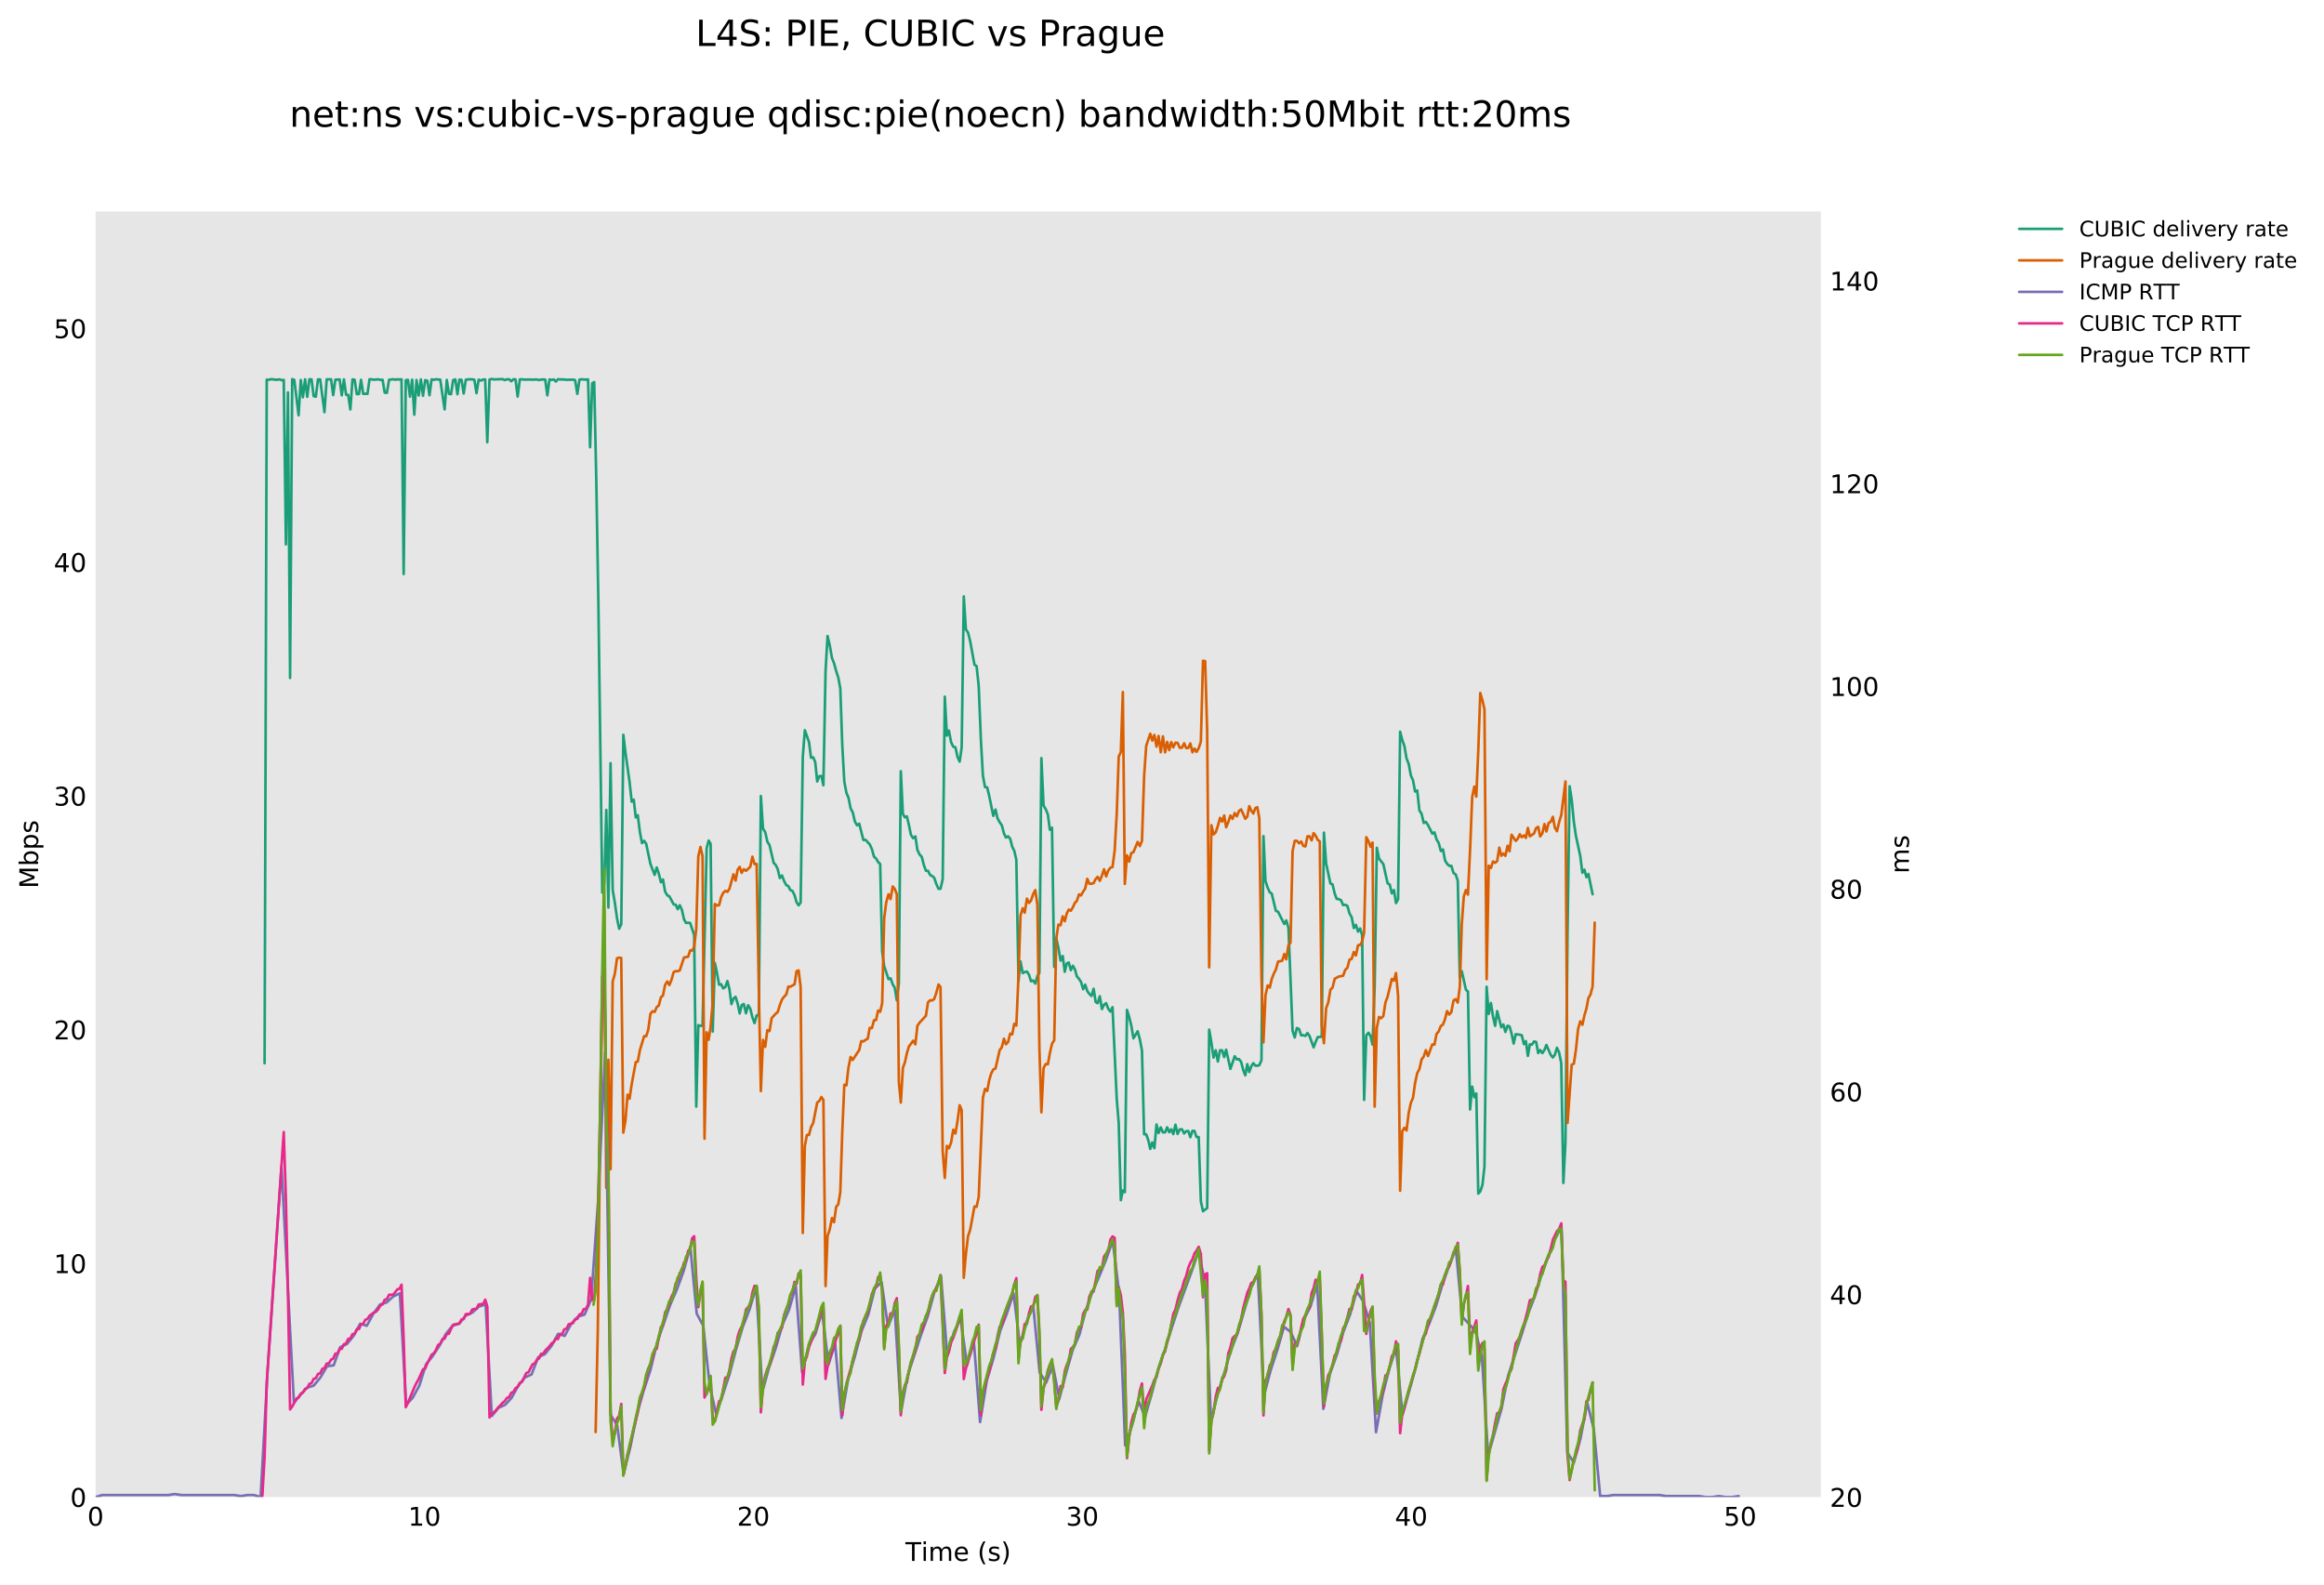 <?xml version="1.0" encoding="utf-8" standalone="no"?>
<!DOCTYPE svg PUBLIC "-//W3C//DTD SVG 1.1//EN"
  "http://www.w3.org/Graphics/SVG/1.1/DTD/svg11.dtd">
<!-- Created with matplotlib (http://matplotlib.org/) -->
<svg height="615pt" version="1.1" viewBox="0 0 902 615" width="902pt" xmlns="http://www.w3.org/2000/svg" xmlns:xlink="http://www.w3.org/1999/xlink">
 <defs>
  <style type="text/css">
*{stroke-linecap:butt;stroke-linejoin:round;}
  </style>
 </defs>
 <g id="figure_1">
  <g id="patch_1">
   <path d="M 0 615.096 
L 902.458 615.096 
L 902.458 0 
L 0 0 
z
" style="fill:#ffffff;"/>
  </g>
  <g id="axes_1">
   <g id="patch_2">
    <path d="M 37.103 581.04 
L 706.703 581.04 
L 706.703 82.08 
L 37.103 82.08 
z
" style="fill:#e6e6e6;"/>
   </g>
   <g id="matplotlib.axis_1">
    <g id="xtick_1">
     <g id="line2d_1"/>
     <g id="text_1">
      <!-- 0 -->
      <defs>
       <path d="M 31.781 66.406 
Q 24.172 66.406 20.328 58.906 
Q 16.5 51.422 16.5 36.375 
Q 16.5 21.391 20.328 13.891 
Q 24.172 6.391 31.781 6.391 
Q 39.453 6.391 43.281 13.891 
Q 47.125 21.391 47.125 36.375 
Q 47.125 51.422 43.281 58.906 
Q 39.453 66.406 31.781 66.406 
z
M 31.781 74.219 
Q 44.047 74.219 50.516 64.516 
Q 56.984 54.828 56.984 36.375 
Q 56.984 17.969 50.516 8.266 
Q 44.047 -1.422 31.781 -1.422 
Q 19.531 -1.422 13.062 8.266 
Q 6.594 17.969 6.594 36.375 
Q 6.594 54.828 13.062 64.516 
Q 19.531 74.219 31.781 74.219 
z
" id="DejaVuSans-30"/>
      </defs>
      <g transform="translate(33.922 592.138)scale(0.1 -0.1)">
       <use xlink:href="#DejaVuSans-30"/>
      </g>
     </g>
    </g>
    <g id="xtick_2">
     <g id="line2d_2"/>
     <g id="text_2">
      <!-- 10 -->
      <defs>
       <path d="M 12.406 8.297 
L 28.516 8.297 
L 28.516 63.922 
L 10.984 60.406 
L 10.984 69.391 
L 28.422 72.906 
L 38.281 72.906 
L 38.281 8.297 
L 54.391 8.297 
L 54.391 0 
L 12.406 0 
z
" id="DejaVuSans-31"/>
      </defs>
      <g transform="translate(158.4 592.138)scale(0.1 -0.1)">
       <use xlink:href="#DejaVuSans-31"/>
       <use x="63.623" xlink:href="#DejaVuSans-30"/>
      </g>
     </g>
    </g>
    <g id="xtick_3">
     <g id="line2d_3"/>
     <g id="text_3">
      <!-- 20 -->
      <defs>
       <path d="M 19.188 8.297 
L 53.609 8.297 
L 53.609 0 
L 7.328 0 
L 7.328 8.297 
Q 12.938 14.109 22.625 23.891 
Q 32.328 33.688 34.812 36.531 
Q 39.547 41.844 41.422 45.531 
Q 43.312 49.219 43.312 52.781 
Q 43.312 58.594 39.234 62.25 
Q 35.156 65.922 28.609 65.922 
Q 23.969 65.922 18.812 64.312 
Q 13.672 62.703 7.812 59.422 
L 7.812 69.391 
Q 13.766 71.781 18.938 73 
Q 24.125 74.219 28.422 74.219 
Q 39.75 74.219 46.484 68.547 
Q 53.219 62.891 53.219 53.422 
Q 53.219 48.922 51.531 44.891 
Q 49.859 40.875 45.406 35.406 
Q 44.188 33.984 37.641 27.219 
Q 31.109 20.453 19.188 8.297 
z
" id="DejaVuSans-32"/>
      </defs>
      <g transform="translate(286.059 592.138)scale(0.1 -0.1)">
       <use xlink:href="#DejaVuSans-32"/>
       <use x="63.623" xlink:href="#DejaVuSans-30"/>
      </g>
     </g>
    </g>
    <g id="xtick_4">
     <g id="line2d_4"/>
     <g id="text_4">
      <!-- 30 -->
      <defs>
       <path d="M 40.578 39.312 
Q 47.656 37.797 51.625 33 
Q 55.609 28.219 55.609 21.188 
Q 55.609 10.406 48.188 4.484 
Q 40.766 -1.422 27.094 -1.422 
Q 22.516 -1.422 17.656 -0.516 
Q 12.797 0.391 7.625 2.203 
L 7.625 11.719 
Q 11.719 9.328 16.594 8.109 
Q 21.484 6.891 26.812 6.891 
Q 36.078 6.891 40.938 10.547 
Q 45.797 14.203 45.797 21.188 
Q 45.797 27.641 41.281 31.266 
Q 36.766 34.906 28.719 34.906 
L 20.219 34.906 
L 20.219 43.016 
L 29.109 43.016 
Q 36.375 43.016 40.234 45.922 
Q 44.094 48.828 44.094 54.297 
Q 44.094 59.906 40.109 62.906 
Q 36.141 65.922 28.719 65.922 
Q 24.656 65.922 20.016 65.031 
Q 15.375 64.156 9.812 62.312 
L 9.812 71.094 
Q 15.438 72.656 20.344 73.438 
Q 25.25 74.219 29.594 74.219 
Q 40.828 74.219 47.359 69.109 
Q 53.906 64.016 53.906 55.328 
Q 53.906 49.266 50.438 45.094 
Q 46.969 40.922 40.578 39.312 
z
" id="DejaVuSans-33"/>
      </defs>
      <g transform="translate(413.719 592.138)scale(0.1 -0.1)">
       <use xlink:href="#DejaVuSans-33"/>
       <use x="63.623" xlink:href="#DejaVuSans-30"/>
      </g>
     </g>
    </g>
    <g id="xtick_5">
     <g id="line2d_5"/>
     <g id="text_5">
      <!-- 40 -->
      <defs>
       <path d="M 37.797 64.312 
L 12.891 25.391 
L 37.797 25.391 
z
M 35.203 72.906 
L 47.609 72.906 
L 47.609 25.391 
L 58.016 25.391 
L 58.016 17.188 
L 47.609 17.188 
L 47.609 0 
L 37.797 0 
L 37.797 17.188 
L 4.891 17.188 
L 4.891 26.703 
z
" id="DejaVuSans-34"/>
      </defs>
      <g transform="translate(541.378 592.138)scale(0.1 -0.1)">
       <use xlink:href="#DejaVuSans-34"/>
       <use x="63.623" xlink:href="#DejaVuSans-30"/>
      </g>
     </g>
    </g>
    <g id="xtick_6">
     <g id="line2d_6"/>
     <g id="text_6">
      <!-- 50 -->
      <defs>
       <path d="M 10.797 72.906 
L 49.516 72.906 
L 49.516 64.594 
L 19.828 64.594 
L 19.828 46.734 
Q 21.969 47.469 24.109 47.828 
Q 26.266 48.188 28.422 48.188 
Q 40.625 48.188 47.75 41.5 
Q 54.891 34.812 54.891 23.391 
Q 54.891 11.625 47.562 5.094 
Q 40.234 -1.422 26.906 -1.422 
Q 22.312 -1.422 17.547 -0.641 
Q 12.797 0.141 7.719 1.703 
L 7.719 11.625 
Q 12.109 9.234 16.797 8.062 
Q 21.484 6.891 26.703 6.891 
Q 35.156 6.891 40.078 11.328 
Q 45.016 15.766 45.016 23.391 
Q 45.016 31 40.078 35.438 
Q 35.156 39.891 26.703 39.891 
Q 22.75 39.891 18.812 39.016 
Q 14.891 38.141 10.797 36.281 
z
" id="DejaVuSans-35"/>
      </defs>
      <g transform="translate(669.037 592.138)scale(0.1 -0.1)">
       <use xlink:href="#DejaVuSans-35"/>
       <use x="63.623" xlink:href="#DejaVuSans-30"/>
      </g>
     </g>
    </g>
    <g id="xtick_7">
     <g id="line2d_7"/>
    </g>
    <g id="xtick_8">
     <g id="line2d_8"/>
    </g>
    <g id="xtick_9">
     <g id="line2d_9"/>
    </g>
    <g id="xtick_10">
     <g id="line2d_10"/>
    </g>
    <g id="xtick_11">
     <g id="line2d_11"/>
    </g>
    <g id="xtick_12">
     <g id="line2d_12"/>
    </g>
    <g id="xtick_13">
     <g id="line2d_13"/>
    </g>
    <g id="xtick_14">
     <g id="line2d_14"/>
    </g>
    <g id="xtick_15">
     <g id="line2d_15"/>
    </g>
    <g id="xtick_16">
     <g id="line2d_16"/>
    </g>
    <g id="xtick_17">
     <g id="line2d_17"/>
    </g>
    <g id="xtick_18">
     <g id="line2d_18"/>
    </g>
    <g id="xtick_19">
     <g id="line2d_19"/>
    </g>
    <g id="xtick_20">
     <g id="line2d_20"/>
    </g>
    <g id="xtick_21">
     <g id="line2d_21"/>
    </g>
    <g id="xtick_22">
     <g id="line2d_22"/>
    </g>
    <g id="xtick_23">
     <g id="line2d_23"/>
    </g>
    <g id="xtick_24">
     <g id="line2d_24"/>
    </g>
    <g id="xtick_25">
     <g id="line2d_25"/>
    </g>
    <g id="xtick_26">
     <g id="line2d_26"/>
    </g>
    <g id="xtick_27">
     <g id="line2d_27"/>
    </g>
    <g id="text_7">
     <!-- Time (s) -->
     <defs>
      <path d="M -0.297 72.906 
L 61.375 72.906 
L 61.375 64.594 
L 35.5 64.594 
L 35.5 0 
L 25.594 0 
L 25.594 64.594 
L -0.297 64.594 
z
" id="DejaVuSans-54"/>
      <path d="M 9.422 54.688 
L 18.406 54.688 
L 18.406 0 
L 9.422 0 
z
M 9.422 75.984 
L 18.406 75.984 
L 18.406 64.594 
L 9.422 64.594 
z
" id="DejaVuSans-69"/>
      <path d="M 52 44.188 
Q 55.375 50.25 60.062 53.125 
Q 64.75 56 71.094 56 
Q 79.641 56 84.281 50.016 
Q 88.922 44.047 88.922 33.016 
L 88.922 0 
L 79.891 0 
L 79.891 32.719 
Q 79.891 40.578 77.094 44.375 
Q 74.312 48.188 68.609 48.188 
Q 61.625 48.188 57.562 43.547 
Q 53.516 38.922 53.516 30.906 
L 53.516 0 
L 44.484 0 
L 44.484 32.719 
Q 44.484 40.625 41.703 44.406 
Q 38.922 48.188 33.109 48.188 
Q 26.219 48.188 22.156 43.531 
Q 18.109 38.875 18.109 30.906 
L 18.109 0 
L 9.078 0 
L 9.078 54.688 
L 18.109 54.688 
L 18.109 46.188 
Q 21.188 51.219 25.484 53.609 
Q 29.781 56 35.688 56 
Q 41.656 56 45.828 52.969 
Q 50 49.953 52 44.188 
z
" id="DejaVuSans-6d"/>
      <path d="M 56.203 29.594 
L 56.203 25.203 
L 14.891 25.203 
Q 15.484 15.922 20.484 11.062 
Q 25.484 6.203 34.422 6.203 
Q 39.594 6.203 44.453 7.469 
Q 49.312 8.734 54.109 11.281 
L 54.109 2.781 
Q 49.266 0.734 44.188 -0.344 
Q 39.109 -1.422 33.891 -1.422 
Q 20.797 -1.422 13.156 6.188 
Q 5.516 13.812 5.516 26.812 
Q 5.516 40.234 12.766 48.109 
Q 20.016 56 32.328 56 
Q 43.359 56 49.781 48.891 
Q 56.203 41.797 56.203 29.594 
z
M 47.219 32.234 
Q 47.125 39.594 43.094 43.984 
Q 39.062 48.391 32.422 48.391 
Q 24.906 48.391 20.391 44.141 
Q 15.875 39.891 15.188 32.172 
z
" id="DejaVuSans-65"/>
      <path id="DejaVuSans-20"/>
      <path d="M 31 75.875 
Q 24.469 64.656 21.281 53.656 
Q 18.109 42.672 18.109 31.391 
Q 18.109 20.125 21.312 9.062 
Q 24.516 -2 31 -13.188 
L 23.188 -13.188 
Q 15.875 -1.703 12.234 9.375 
Q 8.594 20.453 8.594 31.391 
Q 8.594 42.281 12.203 53.312 
Q 15.828 64.359 23.188 75.875 
z
" id="DejaVuSans-28"/>
      <path d="M 44.281 53.078 
L 44.281 44.578 
Q 40.484 46.531 36.375 47.5 
Q 32.281 48.484 27.875 48.484 
Q 21.188 48.484 17.844 46.438 
Q 14.5 44.391 14.5 40.281 
Q 14.5 37.156 16.891 35.375 
Q 19.281 33.594 26.516 31.984 
L 29.594 31.297 
Q 39.156 29.25 43.188 25.516 
Q 47.219 21.781 47.219 15.094 
Q 47.219 7.469 41.188 3.016 
Q 35.156 -1.422 24.609 -1.422 
Q 20.219 -1.422 15.453 -0.562 
Q 10.688 0.297 5.422 2 
L 5.422 11.281 
Q 10.406 8.688 15.234 7.391 
Q 20.062 6.109 24.812 6.109 
Q 31.156 6.109 34.562 8.281 
Q 37.984 10.453 37.984 14.406 
Q 37.984 18.062 35.516 20.016 
Q 33.062 21.969 24.703 23.781 
L 21.578 24.516 
Q 13.234 26.266 9.516 29.906 
Q 5.812 33.547 5.812 39.891 
Q 5.812 47.609 11.281 51.797 
Q 16.75 56 26.812 56 
Q 31.781 56 36.172 55.266 
Q 40.578 54.547 44.281 53.078 
z
" id="DejaVuSans-73"/>
      <path d="M 8.016 75.875 
L 15.828 75.875 
Q 23.141 64.359 26.781 53.312 
Q 30.422 42.281 30.422 31.391 
Q 30.422 20.453 26.781 9.375 
Q 23.141 -1.703 15.828 -13.188 
L 8.016 -13.188 
Q 14.5 -2 17.703 9.062 
Q 20.906 20.125 20.906 31.391 
Q 20.906 42.672 17.703 53.656 
Q 14.5 64.656 8.016 75.875 
z
" id="DejaVuSans-29"/>
     </defs>
     <g transform="translate(351.42 605.817)scale(0.1 -0.1)">
      <use xlink:href="#DejaVuSans-54"/>
      <use x="61.037" xlink:href="#DejaVuSans-69"/>
      <use x="88.82" xlink:href="#DejaVuSans-6d"/>
      <use x="186.232" xlink:href="#DejaVuSans-65"/>
      <use x="247.756" xlink:href="#DejaVuSans-20"/>
      <use x="279.543" xlink:href="#DejaVuSans-28"/>
      <use x="318.557" xlink:href="#DejaVuSans-73"/>
      <use x="370.656" xlink:href="#DejaVuSans-29"/>
     </g>
    </g>
   </g>
   <g id="matplotlib.axis_2">
    <g id="ytick_1">
     <g id="line2d_28"/>
     <g id="text_8">
      <!-- 0 -->
      <g transform="translate(27.241 584.839)scale(0.1 -0.1)">
       <use xlink:href="#DejaVuSans-30"/>
      </g>
     </g>
    </g>
    <g id="ytick_2">
     <g id="line2d_29"/>
     <g id="text_9">
      <!-- 10 -->
      <g transform="translate(20.878 494.119)scale(0.1 -0.1)">
       <use xlink:href="#DejaVuSans-31"/>
       <use x="63.623" xlink:href="#DejaVuSans-30"/>
      </g>
     </g>
    </g>
    <g id="ytick_3">
     <g id="line2d_30"/>
     <g id="text_10">
      <!-- 20 -->
      <g transform="translate(20.878 403.399)scale(0.1 -0.1)">
       <use xlink:href="#DejaVuSans-32"/>
       <use x="63.623" xlink:href="#DejaVuSans-30"/>
      </g>
     </g>
    </g>
    <g id="ytick_4">
     <g id="line2d_31"/>
     <g id="text_11">
      <!-- 30 -->
      <g transform="translate(20.878 312.679)scale(0.1 -0.1)">
       <use xlink:href="#DejaVuSans-33"/>
       <use x="63.623" xlink:href="#DejaVuSans-30"/>
      </g>
     </g>
    </g>
    <g id="ytick_5">
     <g id="line2d_32"/>
     <g id="text_12">
      <!-- 40 -->
      <g transform="translate(20.878 221.959)scale(0.1 -0.1)">
       <use xlink:href="#DejaVuSans-34"/>
       <use x="63.623" xlink:href="#DejaVuSans-30"/>
      </g>
     </g>
    </g>
    <g id="ytick_6">
     <g id="line2d_33"/>
     <g id="text_13">
      <!-- 50 -->
      <g transform="translate(20.878 131.239)scale(0.1 -0.1)">
       <use xlink:href="#DejaVuSans-35"/>
       <use x="63.623" xlink:href="#DejaVuSans-30"/>
      </g>
     </g>
    </g>
    <g id="ytick_7">
     <g id="line2d_34"/>
    </g>
    <g id="ytick_8">
     <g id="line2d_35"/>
    </g>
    <g id="ytick_9">
     <g id="line2d_36"/>
    </g>
    <g id="ytick_10">
     <g id="line2d_37"/>
    </g>
    <g id="ytick_11">
     <g id="line2d_38"/>
    </g>
    <g id="ytick_12">
     <g id="line2d_39"/>
    </g>
    <g id="ytick_13">
     <g id="line2d_40"/>
    </g>
    <g id="ytick_14">
     <g id="line2d_41"/>
    </g>
    <g id="ytick_15">
     <g id="line2d_42"/>
    </g>
    <g id="ytick_16">
     <g id="line2d_43"/>
    </g>
    <g id="ytick_17">
     <g id="line2d_44"/>
    </g>
    <g id="ytick_18">
     <g id="line2d_45"/>
    </g>
    <g id="ytick_19">
     <g id="line2d_46"/>
    </g>
    <g id="ytick_20">
     <g id="line2d_47"/>
    </g>
    <g id="ytick_21">
     <g id="line2d_48"/>
    </g>
    <g id="ytick_22">
     <g id="line2d_49"/>
    </g>
    <g id="ytick_23">
     <g id="line2d_50"/>
    </g>
    <g id="ytick_24">
     <g id="line2d_51"/>
    </g>
    <g id="ytick_25">
     <g id="line2d_52"/>
    </g>
    <g id="ytick_26">
     <g id="line2d_53"/>
    </g>
    <g id="ytick_27">
     <g id="line2d_54"/>
    </g>
    <g id="ytick_28">
     <g id="line2d_55"/>
    </g>
    <g id="text_14">
     <!-- Mbps -->
     <defs>
      <path d="M 9.812 72.906 
L 24.516 72.906 
L 43.109 23.297 
L 61.812 72.906 
L 76.516 72.906 
L 76.516 0 
L 66.891 0 
L 66.891 64.016 
L 48.094 14.016 
L 38.188 14.016 
L 19.391 64.016 
L 19.391 0 
L 9.812 0 
z
" id="DejaVuSans-4d"/>
      <path d="M 48.688 27.297 
Q 48.688 37.203 44.609 42.844 
Q 40.531 48.484 33.406 48.484 
Q 26.266 48.484 22.188 42.844 
Q 18.109 37.203 18.109 27.297 
Q 18.109 17.391 22.188 11.75 
Q 26.266 6.109 33.406 6.109 
Q 40.531 6.109 44.609 11.75 
Q 48.688 17.391 48.688 27.297 
z
M 18.109 46.391 
Q 20.953 51.266 25.266 53.625 
Q 29.594 56 35.594 56 
Q 45.562 56 51.781 48.094 
Q 58.016 40.188 58.016 27.297 
Q 58.016 14.406 51.781 6.484 
Q 45.562 -1.422 35.594 -1.422 
Q 29.594 -1.422 25.266 0.953 
Q 20.953 3.328 18.109 8.203 
L 18.109 0 
L 9.078 0 
L 9.078 75.984 
L 18.109 75.984 
z
" id="DejaVuSans-62"/>
      <path d="M 18.109 8.203 
L 18.109 -20.797 
L 9.078 -20.797 
L 9.078 54.688 
L 18.109 54.688 
L 18.109 46.391 
Q 20.953 51.266 25.266 53.625 
Q 29.594 56 35.594 56 
Q 45.562 56 51.781 48.094 
Q 58.016 40.188 58.016 27.297 
Q 58.016 14.406 51.781 6.484 
Q 45.562 -1.422 35.594 -1.422 
Q 29.594 -1.422 25.266 0.953 
Q 20.953 3.328 18.109 8.203 
z
M 48.688 27.297 
Q 48.688 37.203 44.609 42.844 
Q 40.531 48.484 33.406 48.484 
Q 26.266 48.484 22.188 42.844 
Q 18.109 37.203 18.109 27.297 
Q 18.109 17.391 22.188 11.75 
Q 26.266 6.109 33.406 6.109 
Q 40.531 6.109 44.609 11.75 
Q 48.688 17.391 48.688 27.297 
z
" id="DejaVuSans-70"/>
     </defs>
     <g transform="translate(14.798 344.827)rotate(-90)scale(0.1 -0.1)">
      <use xlink:href="#DejaVuSans-4d"/>
      <use x="86.279" xlink:href="#DejaVuSans-62"/>
      <use x="149.756" xlink:href="#DejaVuSans-70"/>
      <use x="213.232" xlink:href="#DejaVuSans-73"/>
     </g>
    </g>
   </g>
   <g id="line2d_56">
    <path clip-path="url(#p7e0f54e65e)" d="M 102.692 412.667 
L 103.528 147.345 
L 104.337 147.411 
L 105.113 147.191 
L 105.961 147.216 
L 106.793 147.388 
L 107.621 147.372 
L 108.449 147.232 
L 109.32 147.564 
L 110.132 147.428 
L 110.973 211.289 
L 111.756 152.301 
L 112.587 263.132 
L 113.413 147.148 
L 114.224 147.47 
L 115.891 161.17 
L 116.737 147.492 
L 117.561 154.186 
L 118.407 147.225 
L 119.25 154.01 
L 120.089 147.19 
L 120.911 147.26 
L 121.742 153.75 
L 122.578 153.965 
L 123.41 147.239 
L 124.26 147.259 
L 125.927 159.965 
L 126.797 147.238 
L 128.492 147.212 
L 129.321 153.341 
L 130.153 147.36 
L 131.821 147.263 
L 132.648 153.416 
L 133.484 147.244 
L 134.314 153.196 
L 135.147 153.289 
L 135.984 158.921 
L 136.816 147.238 
L 137.645 147.413 
L 138.474 152.975 
L 139.332 152.928 
L 140.118 147.405 
L 140.967 152.87 
L 141.788 152.814 
L 142.615 152.871 
L 143.422 147.191 
L 144.238 147.22 
L 145.059 147.381 
L 146.761 147.226 
L 147.619 147.433 
L 148.481 147.4 
L 149.321 152.396 
L 150.171 152.473 
L 151.002 147.392 
L 152.602 147.199 
L 153.42 147.363 
L 154.243 147.21 
L 155.072 147.306 
L 155.843 147.216 
L 156.67 222.805 
L 157.492 147.556 
L 158.336 147.426 
L 159.121 153.944 
L 159.954 147.362 
L 160.795 160.951 
L 161.649 147.483 
L 162.506 153.505 
L 163.341 147.252 
L 164.172 153.608 
L 165.031 147.546 
L 165.859 147.772 
L 166.689 153.41 
L 167.523 147.245 
L 168.358 147.42 
L 169.177 147.2 
L 170.874 147.356 
L 172.562 158.897 
L 173.411 147.459 
L 174.23 152.843 
L 175.052 152.998 
L 175.886 147.536 
L 176.719 147.244 
L 177.544 152.986 
L 178.309 147.35 
L 179.132 147.424 
L 179.963 152.725 
L 180.795 147.385 
L 181.624 147.232 
L 183.271 147.226 
L 184.101 147.385 
L 184.937 152.599 
L 185.764 147.355 
L 186.631 147.701 
L 187.484 147.321 
L 188.319 147.282 
L 189.129 171.626 
L 189.994 147.318 
L 190.846 147.077 
L 191.702 147.255 
L 194.203 147.172 
L 195.028 147.127 
L 195.902 147.518 
L 196.756 147.21 
L 197.588 147.21 
L 198.439 147.967 
L 199.249 147.203 
L 200.081 147.239 
L 200.916 153.914 
L 201.76 147.252 
L 202.593 147.211 
L 203.439 147.34 
L 205.919 147.298 
L 206.703 147.359 
L 208.377 147.277 
L 209.204 147.511 
L 210.013 147.329 
L 210.849 147.27 
L 211.625 147.339 
L 212.432 153.435 
L 213.27 147.269 
L 214.098 147.452 
L 214.919 147.257 
L 215.756 148.076 
L 216.544 147.189 
L 217.382 147.262 
L 219 147.285 
L 219.865 147.42 
L 222.372 147.331 
L 223.21 147.505 
L 224.071 152.884 
L 224.905 147.335 
L 225.734 147.215 
L 227.401 147.344 
L 228.232 147.243 
L 229.031 173.576 
L 229.855 148.746 
L 230.621 148.285 
L 231.422 185.811 
L 232.232 233.23 
L 233.763 346.442 
L 234.544 342.467 
L 235.308 314.351 
L 236.131 352.223 
L 236.969 296.195 
L 237.8 345.393 
L 238.64 350.388 
L 239.494 356.489 
L 240.316 360.454 
L 241.131 358.69 
L 241.933 285.2 
L 242.762 292.108 
L 244.337 303.426 
L 245.184 311.149 
L 245.964 310.364 
L 246.761 317.25 
L 247.527 316.394 
L 248.371 323.01 
L 249.185 327.199 
L 250.008 326.351 
L 250.797 327.481 
L 252.438 335.283 
L 254.073 339.546 
L 254.875 336.687 
L 255.703 339.087 
L 256.519 342.431 
L 257.315 341.33 
L 258.143 346.039 
L 258.996 347.494 
L 259.793 347.88 
L 261.464 351.009 
L 262.249 351.129 
L 263.027 352.864 
L 263.82 351.324 
L 264.65 353.079 
L 265.492 356.851 
L 266.278 358.207 
L 267.089 358.135 
L 267.867 358.231 
L 269.417 362.919 
L 270.233 429.503 
L 271.023 397.891 
L 271.855 398.17 
L 272.672 398.084 
L 274.27 329.277 
L 275.041 326.243 
L 275.808 327.514 
L 276.62 400.348 
L 277.446 373.716 
L 278.294 377.669 
L 279.101 382.18 
L 279.895 381.992 
L 280.692 383.608 
L 281.537 383.047 
L 282.319 380.754 
L 283.097 383.836 
L 283.892 389.712 
L 284.667 387.625 
L 285.482 386.878 
L 286.318 389.597 
L 287.091 393.343 
L 287.864 390.125 
L 288.689 389.665 
L 289.534 393.271 
L 290.37 390.156 
L 291.188 391.445 
L 292.029 394.847 
L 292.853 397.091 
L 293.661 394.075 
L 294.507 393.973 
L 295.309 308.938 
L 296.138 321.592 
L 297.002 322.972 
L 297.831 326.695 
L 298.67 327.994 
L 300.293 334.942 
L 301.065 335.691 
L 301.846 337.287 
L 302.668 340.787 
L 303.513 339.79 
L 304.354 342.003 
L 305.186 343.548 
L 305.968 343.926 
L 306.738 345.454 
L 307.562 345.776 
L 308.382 347.432 
L 309.163 350.152 
L 309.96 351.374 
L 310.742 350.299 
L 311.581 293.683 
L 312.376 283.406 
L 313.994 288.004 
L 314.771 294.072 
L 315.629 293.941 
L 316.399 295.746 
L 317.173 303.309 
L 317.994 301.233 
L 318.807 301.18 
L 319.576 304.785 
L 320.416 260.5 
L 321.191 246.839 
L 322.015 250.313 
L 322.904 255.38 
L 323.706 257.395 
L 324.523 260.39 
L 325.357 262.971 
L 326.136 267.111 
L 326.917 289.518 
L 327.702 303.419 
L 328.512 307.697 
L 329.317 309.601 
L 330.134 313.718 
L 330.967 315.302 
L 331.794 318.822 
L 332.652 320.331 
L 333.482 319.681 
L 335.102 326.015 
L 335.94 325.96 
L 337.555 327.707 
L 338.4 329.545 
L 339.237 332.513 
L 340.021 333.18 
L 340.809 334.549 
L 341.612 335.333 
L 342.384 369.256 
L 343.164 374.904 
L 344.843 380.01 
L 345.647 379.697 
L 346.482 382.022 
L 347.269 383.353 
L 348.07 388.234 
L 348.861 381.654 
L 349.628 299.327 
L 350.426 315.851 
L 351.197 317.23 
L 351.975 316.85 
L 352.749 320.101 
L 353.557 324.033 
L 354.427 325.324 
L 355.278 324.619 
L 356.062 329.872 
L 356.905 331.639 
L 357.743 332.539 
L 358.577 335.756 
L 359.364 337.94 
L 360.19 337.981 
L 360.977 339.58 
L 361.79 339.983 
L 362.589 340.685 
L 363.406 343.088 
L 364.24 344.952 
L 365.024 344.958 
L 365.88 341.242 
L 366.698 270.4 
L 367.513 285.499 
L 368.294 283.545 
L 369.134 288.035 
L 369.982 289.817 
L 370.821 290.029 
L 371.638 293.807 
L 372.466 295.599 
L 373.25 290.071 
L 374.066 231.479 
L 374.879 244.275 
L 375.718 245.552 
L 376.563 248.895 
L 378.207 257.962 
L 379.032 258.525 
L 379.861 266.252 
L 380.707 287.177 
L 381.485 300.987 
L 382.308 305.475 
L 383.157 305.619 
L 383.945 308.962 
L 385.521 316.663 
L 386.373 314.199 
L 387.151 317.581 
L 387.997 319.115 
L 388.834 320.334 
L 389.665 323.48 
L 390.431 325.055 
L 391.273 324.583 
L 392.081 325.554 
L 392.893 328.698 
L 393.656 330.204 
L 394.463 333.697 
L 395.302 380.695 
L 396.077 373.147 
L 396.935 377.673 
L 397.712 377.27 
L 398.58 377.081 
L 399.392 378.354 
L 400.164 380.863 
L 400.991 380.538 
L 401.826 381.741 
L 402.629 378.831 
L 403.408 377.59 
L 404.186 294.24 
L 405.032 312.672 
L 405.855 314.009 
L 406.698 316.071 
L 407.474 322.038 
L 408.306 321.253 
L 409.155 375.262 
L 409.958 364.144 
L 410.782 367.847 
L 411.643 372.831 
L 412.47 371.043 
L 413.255 377.154 
L 414.032 373.915 
L 414.808 373.57 
L 415.617 376.542 
L 416.394 374.832 
L 417.166 376.127 
L 417.944 378.915 
L 418.806 379.944 
L 419.579 381.124 
L 420.404 383.942 
L 421.176 382.152 
L 422.014 384.661 
L 422.808 385.766 
L 423.637 386.555 
L 424.453 383.761 
L 425.253 388.881 
L 426.018 389.366 
L 426.86 386.669 
L 427.697 391.639 
L 428.496 389.94 
L 429.322 389.344 
L 430.102 391.449 
L 430.954 392.622 
L 431.793 390.907 
L 433.434 426.551 
L 434.199 435.712 
L 435.022 465.81 
L 435.795 462.028 
L 436.572 462.721 
L 437.411 391.96 
L 438.249 394.66 
L 439.086 398.067 
L 439.914 402.987 
L 441.554 400.249 
L 442.395 403.355 
L 443.225 407.74 
L 444.059 440.226 
L 444.868 440.248 
L 445.682 442.524 
L 446.444 445.922 
L 447.205 443.389 
L 448.037 445.65 
L 448.869 436.433 
L 449.677 439.755 
L 450.514 437.555 
L 451.35 439.488 
L 452.188 439.496 
L 453.006 437.536 
L 453.824 439.437 
L 454.598 438.282 
L 455.383 440.161 
L 456.22 436.518 
L 457.05 440.096 
L 457.894 438.319 
L 458.751 438.301 
L 459.583 439.909 
L 460.407 439.02 
L 461.219 438.989 
L 461.998 441.369 
L 462.831 438.904 
L 463.606 438.927 
L 464.387 441.296 
L 465.234 441.302 
L 466.085 466.252 
L 466.911 470.116 
L 468.534 468.865 
L 469.315 399.606 
L 470.16 404.599 
L 471 410.469 
L 471.84 407.618 
L 472.681 411.994 
L 473.515 407.624 
L 474.349 407.668 
L 475.127 410.263 
L 475.895 407.407 
L 477.55 414.851 
L 479.227 409.932 
L 480.054 411.186 
L 480.887 411.056 
L 481.707 412.121 
L 482.526 415.283 
L 483.331 417.361 
L 484.1 412.996 
L 484.87 416.047 
L 485.644 413.882 
L 486.446 412.631 
L 487.209 413.598 
L 487.985 413.631 
L 488.756 413.421 
L 489.6 411.52 
L 490.379 324.511 
L 491.154 341.912 
L 492.001 344.499 
L 492.817 346.311 
L 493.587 346.831 
L 495.199 353.532 
L 496.046 353.857 
L 497.666 357.065 
L 498.476 358.615 
L 499.24 357.23 
L 500.072 360.071 
L 501.675 400.006 
L 502.507 402.666 
L 503.346 398.998 
L 504.185 399.375 
L 505.004 401.814 
L 505.848 401.779 
L 506.671 402.04 
L 507.466 400.923 
L 508.245 402.071 
L 509.844 406.503 
L 510.616 404.396 
L 511.438 402.524 
L 512.999 402.372 
L 513.846 323.15 
L 514.692 335.096 
L 516.377 342.921 
L 517.187 343.236 
L 518.03 346.796 
L 518.796 348.851 
L 519.609 348.959 
L 520.463 349.374 
L 521.296 351.266 
L 522.111 351.165 
L 522.936 351.567 
L 523.773 354.505 
L 524.609 355.955 
L 525.439 360.183 
L 526.266 358.935 
L 527.096 361.585 
L 527.917 360.354 
L 528.683 362.99 
L 529.451 426.885 
L 530.288 401.834 
L 531.127 400.836 
L 531.941 402.121 
L 532.711 405.428 
L 533.532 383.103 
L 534.378 329.026 
L 535.233 333.238 
L 536.898 335.383 
L 538.558 342.801 
L 539.388 343.316 
L 540.205 346.726 
L 541.028 345.454 
L 541.818 350.493 
L 542.635 348.979 
L 543.418 283.977 
L 544.244 287.177 
L 545.068 289.518 
L 545.911 294.359 
L 546.748 296.478 
L 547.591 300.969 
L 548.419 302.849 
L 549.22 307.19 
L 550.055 306.812 
L 550.898 314.542 
L 551.743 315.829 
L 552.585 319.415 
L 553.406 318.977 
L 554.251 320.243 
L 555.914 323.528 
L 556.747 323.063 
L 557.57 325.812 
L 558.387 327.148 
L 559.221 330.285 
L 560.051 329.678 
L 560.857 333.959 
L 561.643 335.233 
L 562.463 336.046 
L 563.297 336.041 
L 564.137 338.819 
L 564.968 339.356 
L 565.797 341.822 
L 566.586 379.605 
L 567.354 376.932 
L 568.968 384.152 
L 569.751 384.842 
L 570.566 430.601 
L 571.402 421.75 
L 572.221 425.87 
L 572.986 424.39 
L 573.751 463.257 
L 574.53 462.425 
L 575.386 459.839 
L 576.157 452.751 
L 576.99 382.97 
L 577.814 393.531 
L 578.662 389.285 
L 579.473 394.48 
L 580.292 398.15 
L 581.089 392.436 
L 582.689 398.693 
L 583.503 397.637 
L 584.275 400.515 
L 585.107 398.092 
L 585.881 398.377 
L 586.672 401.108 
L 587.483 405.02 
L 588.298 401.383 
L 589.847 401.598 
L 590.628 401.784 
L 591.462 405.228 
L 592.23 404.092 
L 593.001 409.821 
L 593.769 405.323 
L 594.593 405.429 
L 595.395 404.224 
L 596.2 404.383 
L 597.011 408.71 
L 597.778 407.536 
L 598.626 408.72 
L 599.432 407.518 
L 600.197 405.573 
L 601.884 409.453 
L 602.704 410.424 
L 603.471 409.381 
L 604.293 406.662 
L 605.129 408.497 
L 605.958 412.63 
L 606.779 459.115 
L 607.584 443.456 
L 608.394 362.086 
L 609.209 305.161 
L 610.029 310.478 
L 610.866 319.15 
L 611.646 324.388 
L 613.33 332.192 
L 614.151 338.735 
L 614.959 337.547 
L 615.731 340.434 
L 616.499 339.192 
L 618.125 347.063 
L 618.125 347.063 
" style="fill:none;stroke:#1b9e77;stroke-linecap:round;"/>
   </g>
   <g id="line2d_57">
    <path clip-path="url(#p7e0f54e65e)" d="M 231.176 555.799 
L 232.009 517.186 
L 232.844 444.965 
L 233.662 391.971 
L 234.5 353.031 
L 235.296 461.043 
L 236.13 411.308 
L 236.972 453.83 
L 237.798 380.916 
L 238.641 377.915 
L 239.483 371.921 
L 240.3 371.682 
L 241.111 371.8 
L 241.92 439.594 
L 242.756 434.974 
L 243.561 424.882 
L 244.339 426.426 
L 245.186 420.707 
L 246.766 412.19 
L 247.529 412.002 
L 248.373 407.547 
L 250.014 402.14 
L 250.802 402.18 
L 251.6 399.688 
L 252.441 393.477 
L 253.25 392.47 
L 254.077 392.761 
L 254.877 390.902 
L 255.705 390.241 
L 256.521 387.036 
L 257.316 386.398 
L 258.147 382.205 
L 258.998 380.916 
L 259.801 382.316 
L 260.634 380.224 
L 261.466 377.271 
L 262.247 376.888 
L 263.02 376.987 
L 263.823 376.628 
L 265.494 371.61 
L 267.086 371.317 
L 267.866 368.866 
L 268.638 368.946 
L 269.419 367.612 
L 270.227 360.578 
L 271.021 332.419 
L 271.862 328.717 
L 272.678 332.297 
L 273.444 441.96 
L 274.272 400.664 
L 275.043 403.573 
L 275.816 398.451 
L 276.622 388.894 
L 277.444 350.849 
L 278.295 351.44 
L 279.104 351.311 
L 279.898 348.173 
L 280.7 346.549 
L 281.537 345.744 
L 282.317 346.151 
L 283.094 344.99 
L 284.666 339.318 
L 285.489 341.757 
L 286.316 337.501 
L 287.091 336.455 
L 287.862 338.758 
L 288.695 337.343 
L 289.546 337.981 
L 291.193 336.403 
L 292.031 332.488 
L 292.85 335.374 
L 293.674 335.311 
L 294.505 383.541 
L 295.306 423.468 
L 296.14 403.604 
L 297 406.3 
L 297.83 399.806 
L 298.665 400.178 
L 299.502 395.15 
L 301.067 393.437 
L 301.848 392.796 
L 302.668 390.146 
L 303.51 387.917 
L 304.361 386.809 
L 305.179 385.937 
L 305.976 382.924 
L 306.745 382.964 
L 308.387 382.025 
L 309.16 376.962 
L 309.963 376.623 
L 310.74 383.093 
L 311.575 478.537 
L 312.378 444.749 
L 313.18 440.504 
L 313.996 440.467 
L 314.773 437.446 
L 315.626 435.844 
L 317.173 427.926 
L 318 427.291 
L 318.808 425.775 
L 319.584 426.934 
L 320.418 499.145 
L 321.193 479.709 
L 322.02 477.235 
L 322.901 472.743 
L 323.703 474.35 
L 324.529 468.422 
L 325.369 467.365 
L 326.135 462.721 
L 326.915 439.006 
L 327.7 421.012 
L 328.518 421.268 
L 329.316 414.299 
L 330.132 410.226 
L 330.954 411.383 
L 332.65 408.781 
L 333.483 407.575 
L 334.265 404.087 
L 335.104 404.193 
L 335.945 403.593 
L 336.786 403.138 
L 337.558 398.936 
L 338.402 399.02 
L 339.241 395.948 
L 340.023 395.891 
L 340.811 392.208 
L 341.614 392.689 
L 342.387 389.348 
L 343.166 356.534 
L 343.933 350.396 
L 344.842 347.088 
L 345.642 348.931 
L 346.487 344.053 
L 347.273 345.012 
L 348.077 347.069 
L 348.869 419.944 
L 349.63 427.911 
L 350.434 414.473 
L 351.209 412.334 
L 351.974 408.837 
L 352.748 406.203 
L 354.424 403.905 
L 355.28 405.338 
L 356.064 398.1 
L 356.909 396.896 
L 358.582 395.1 
L 359.361 394.247 
L 360.185 388.99 
L 360.975 388.224 
L 361.784 388.293 
L 362.593 387.73 
L 363.418 385.289 
L 364.25 382.073 
L 365.028 383.088 
L 365.875 446.748 
L 366.694 457.171 
L 367.51 444.736 
L 368.294 445.662 
L 369.136 443.476 
L 369.978 438.456 
L 370.822 439.949 
L 371.635 435.109 
L 372.461 428.972 
L 373.237 430.816 
L 374.06 495.928 
L 374.881 486.789 
L 375.716 479.809 
L 376.562 477.223 
L 378.21 468.251 
L 379.034 468.4 
L 379.859 464.616 
L 381.486 426.071 
L 382.311 422.621 
L 383.158 423.425 
L 383.96 419.184 
L 384.719 416.605 
L 385.523 415.084 
L 386.372 414.711 
L 387.999 407.567 
L 388.835 406.453 
L 389.662 403.124 
L 390.428 405.309 
L 391.265 404.405 
L 392.069 401.182 
L 392.879 401.43 
L 393.645 397.361 
L 394.463 398.049 
L 395.304 378.732 
L 396.081 355.295 
L 396.934 352.513 
L 397.716 354.217 
L 398.581 348.766 
L 399.402 350.441 
L 400.167 349.509 
L 400.99 347.029 
L 401.821 345.448 
L 402.643 351.272 
L 403.416 406.897 
L 404.183 431.704 
L 405.029 414.555 
L 405.857 412.95 
L 406.699 413.051 
L 407.476 408.746 
L 408.318 405.062 
L 409.164 403.761 
L 409.97 364.196 
L 410.785 358.855 
L 411.629 359.104 
L 412.472 355.635 
L 413.261 357.542 
L 414.034 354.539 
L 414.81 353.038 
L 415.615 353.459 
L 416.392 352.178 
L 417.169 350.466 
L 417.947 349.647 
L 418.805 347.114 
L 419.577 347.532 
L 420.403 346.021 
L 421.176 344.901 
L 422.006 341.077 
L 422.807 342.975 
L 423.63 342.998 
L 424.445 342.758 
L 425.244 341.19 
L 426.019 340.318 
L 426.861 341.871 
L 427.692 339.838 
L 428.494 337.364 
L 429.324 340.135 
L 430.105 337.947 
L 430.955 336.787 
L 431.795 336.5 
L 432.631 330.09 
L 433.445 315.582 
L 434.207 293.566 
L 435.021 291.977 
L 435.802 268.582 
L 436.574 343.075 
L 437.409 331.971 
L 438.244 334.396 
L 439.074 331.105 
L 439.905 330.735 
L 441.553 326.752 
L 442.393 328.395 
L 443.23 326.335 
L 444.064 301.153 
L 444.873 289.447 
L 446.438 284.763 
L 447.217 287.435 
L 448.041 285.248 
L 448.874 289.776 
L 449.679 285.654 
L 450.523 291.959 
L 451.356 285.783 
L 452.202 291.991 
L 453.011 287.952 
L 453.815 291.128 
L 454.6 288.03 
L 455.379 290.056 
L 456.225 288.256 
L 457.052 288.303 
L 457.888 290.218 
L 458.761 290.196 
L 459.591 288.477 
L 460.409 290.363 
L 461.212 290.251 
L 461.994 288.538 
L 462.826 291.981 
L 463.604 290.535 
L 464.385 291.817 
L 465.233 290.427 
L 466.084 287.796 
L 466.914 256.442 
L 467.756 256.594 
L 468.535 284.045 
L 469.317 375.429 
L 470.159 320.271 
L 471.001 323.845 
L 471.84 323.045 
L 472.694 320.498 
L 473.524 317.422 
L 474.356 318.886 
L 475.138 316.496 
L 475.897 321.073 
L 476.74 319.025 
L 477.551 316.523 
L 478.378 317.814 
L 479.212 315.564 
L 480.053 316.829 
L 480.893 314.731 
L 481.713 314.131 
L 483.324 317.771 
L 484.101 316.961 
L 484.871 312.873 
L 485.645 314.592 
L 486.451 315.732 
L 487.217 313.661 
L 487.992 313.295 
L 488.762 317.527 
L 489.601 379.024 
L 490.376 404.566 
L 491.151 386.329 
L 491.999 382.476 
L 492.822 383.298 
L 493.589 379.965 
L 494.361 377.973 
L 495.197 376.286 
L 496.04 373.229 
L 497.659 372.866 
L 498.47 370.267 
L 499.234 372.337 
L 500.063 366.929 
L 500.862 365.848 
L 501.681 330.405 
L 502.513 326.335 
L 503.342 326.335 
L 504.177 327.292 
L 505.006 326.606 
L 505.842 328.302 
L 506.673 328.519 
L 507.468 324.563 
L 508.243 324.576 
L 509.066 326.167 
L 509.846 323.35 
L 510.623 324.341 
L 511.45 325.998 
L 512.235 326.566 
L 513.005 397.913 
L 513.845 404.88 
L 514.69 391.359 
L 515.536 389.022 
L 516.377 384.082 
L 517.182 383.329 
L 518.04 379.863 
L 519.612 379.018 
L 521.29 378.699 
L 522.114 376.43 
L 522.95 375.634 
L 523.78 372.446 
L 524.604 372.193 
L 525.438 369.48 
L 526.262 370.839 
L 527.079 366.88 
L 527.906 366.774 
L 528.675 365.388 
L 529.442 362.049 
L 530.289 324.929 
L 531.129 326.461 
L 531.942 328.657 
L 532.72 326.988 
L 533.534 429.496 
L 534.377 398.959 
L 535.232 394.678 
L 536.042 395.192 
L 536.895 394.361 
L 537.731 389.046 
L 538.559 386.866 
L 540.203 379.935 
L 541.018 380.597 
L 541.81 377.638 
L 542.633 386.434 
L 543.418 462.143 
L 544.248 439.021 
L 545.07 437.7 
L 545.912 438.756 
L 546.749 431.962 
L 547.592 428.008 
L 548.42 426.059 
L 549.221 420.401 
L 550.074 416.436 
L 550.896 414.977 
L 551.738 411.242 
L 552.584 410.042 
L 553.406 407.591 
L 554.253 409.86 
L 555.912 405.35 
L 556.742 405.46 
L 557.556 401.286 
L 558.374 400.331 
L 559.21 398.216 
L 560.052 397.65 
L 560.859 395.51 
L 561.634 392.422 
L 562.458 393.762 
L 563.293 392.836 
L 564.133 388.316 
L 564.962 387.803 
L 565.786 389.129 
L 566.58 383.086 
L 567.352 358.668 
L 568.132 347.904 
L 568.959 345.424 
L 569.745 347.206 
L 570.558 330.086 
L 571.397 309.303 
L 572.21 305.289 
L 572.979 309.182 
L 573.751 291.436 
L 574.528 268.959 
L 575.373 271.863 
L 576.152 275.218 
L 576.998 380.048 
L 577.815 335.983 
L 578.663 336.88 
L 579.475 334.34 
L 580.295 334.872 
L 581.085 334.209 
L 581.914 328.981 
L 582.693 332.129 
L 583.504 331.272 
L 584.277 332.163 
L 585.113 328.264 
L 585.883 330.389 
L 586.675 323.986 
L 588.309 326.379 
L 589.075 325.513 
L 589.849 323.789 
L 590.632 324.95 
L 591.472 324.229 
L 592.232 325.211 
L 593.007 321.32 
L 593.785 324.596 
L 595.393 323.479 
L 596.194 321.398 
L 597.006 320.904 
L 597.777 324.625 
L 598.634 323.381 
L 599.443 319.824 
L 600.203 322.72 
L 601.046 319.453 
L 601.887 318.934 
L 602.709 317.018 
L 603.474 321.215 
L 604.304 322.629 
L 605.134 319.049 
L 605.974 316.266 
L 607.594 303.299 
L 608.402 435.846 
L 610.019 413.217 
L 610.854 412.825 
L 611.645 407.51 
L 612.492 399.345 
L 613.332 396.397 
L 614.157 397.73 
L 614.955 394.054 
L 615.722 391.492 
L 616.489 387.418 
L 617.296 386.01 
L 618.116 382.886 
L 618.949 358.091 
L 618.949 358.091 
" style="fill:none;stroke:#d95f02;stroke-linecap:round;"/>
   </g>
   <g id="patch_3">
    <path d="M 37.103 581.04 
L 37.103 82.08 
" style="fill:none;"/>
   </g>
   <g id="patch_4">
    <path d="M 706.703 581.04 
L 706.703 82.08 
" style="fill:none;"/>
   </g>
   <g id="patch_5">
    <path d="M 37.103 581.04 
L 706.703 581.04 
" style="fill:none;"/>
   </g>
   <g id="patch_6">
    <path d="M 37.103 82.08 
L 706.703 82.08 
" style="fill:none;"/>
   </g>
   <g id="legend_1">
    <g id="line2d_58">
     <path d="M 783.691 88.826 
L 800.351 88.826 
" style="fill:none;stroke:#1b9e77;stroke-linecap:round;"/>
    </g>
    <g id="line2d_59"/>
    <g id="text_15">
     <!-- CUBIC delivery rate -->
     <defs>
      <path d="M 64.406 67.281 
L 64.406 56.891 
Q 59.422 61.531 53.781 63.812 
Q 48.141 66.109 41.797 66.109 
Q 29.297 66.109 22.656 58.469 
Q 16.016 50.828 16.016 36.375 
Q 16.016 21.969 22.656 14.328 
Q 29.297 6.688 41.797 6.688 
Q 48.141 6.688 53.781 8.984 
Q 59.422 11.281 64.406 15.922 
L 64.406 5.609 
Q 59.234 2.094 53.438 0.328 
Q 47.656 -1.422 41.219 -1.422 
Q 24.656 -1.422 15.125 8.703 
Q 5.609 18.844 5.609 36.375 
Q 5.609 53.953 15.125 64.078 
Q 24.656 74.219 41.219 74.219 
Q 47.75 74.219 53.531 72.484 
Q 59.328 70.75 64.406 67.281 
z
" id="DejaVuSans-43"/>
      <path d="M 8.688 72.906 
L 18.609 72.906 
L 18.609 28.609 
Q 18.609 16.891 22.844 11.734 
Q 27.094 6.594 36.625 6.594 
Q 46.094 6.594 50.344 11.734 
Q 54.594 16.891 54.594 28.609 
L 54.594 72.906 
L 64.5 72.906 
L 64.5 27.391 
Q 64.5 13.141 57.438 5.859 
Q 50.391 -1.422 36.625 -1.422 
Q 22.797 -1.422 15.734 5.859 
Q 8.688 13.141 8.688 27.391 
z
" id="DejaVuSans-55"/>
      <path d="M 19.672 34.812 
L 19.672 8.109 
L 35.5 8.109 
Q 43.453 8.109 47.281 11.406 
Q 51.125 14.703 51.125 21.484 
Q 51.125 28.328 47.281 31.562 
Q 43.453 34.812 35.5 34.812 
z
M 19.672 64.797 
L 19.672 42.828 
L 34.281 42.828 
Q 41.5 42.828 45.031 45.531 
Q 48.578 48.25 48.578 53.812 
Q 48.578 59.328 45.031 62.062 
Q 41.5 64.797 34.281 64.797 
z
M 9.812 72.906 
L 35.016 72.906 
Q 46.297 72.906 52.391 68.219 
Q 58.5 63.531 58.5 54.891 
Q 58.5 48.188 55.375 44.234 
Q 52.25 40.281 46.188 39.312 
Q 53.469 37.75 57.5 32.781 
Q 61.531 27.828 61.531 20.406 
Q 61.531 10.641 54.891 5.312 
Q 48.25 0 35.984 0 
L 9.812 0 
z
" id="DejaVuSans-42"/>
      <path d="M 9.812 72.906 
L 19.672 72.906 
L 19.672 0 
L 9.812 0 
z
" id="DejaVuSans-49"/>
      <path d="M 45.406 46.391 
L 45.406 75.984 
L 54.391 75.984 
L 54.391 0 
L 45.406 0 
L 45.406 8.203 
Q 42.578 3.328 38.25 0.953 
Q 33.938 -1.422 27.875 -1.422 
Q 17.969 -1.422 11.734 6.484 
Q 5.516 14.406 5.516 27.297 
Q 5.516 40.188 11.734 48.094 
Q 17.969 56 27.875 56 
Q 33.938 56 38.25 53.625 
Q 42.578 51.266 45.406 46.391 
z
M 14.797 27.297 
Q 14.797 17.391 18.875 11.75 
Q 22.953 6.109 30.078 6.109 
Q 37.203 6.109 41.297 11.75 
Q 45.406 17.391 45.406 27.297 
Q 45.406 37.203 41.297 42.844 
Q 37.203 48.484 30.078 48.484 
Q 22.953 48.484 18.875 42.844 
Q 14.797 37.203 14.797 27.297 
z
" id="DejaVuSans-64"/>
      <path d="M 9.422 75.984 
L 18.406 75.984 
L 18.406 0 
L 9.422 0 
z
" id="DejaVuSans-6c"/>
      <path d="M 2.984 54.688 
L 12.5 54.688 
L 29.594 8.797 
L 46.688 54.688 
L 56.203 54.688 
L 35.688 0 
L 23.484 0 
z
" id="DejaVuSans-76"/>
      <path d="M 41.109 46.297 
Q 39.594 47.172 37.812 47.578 
Q 36.031 48 33.891 48 
Q 26.266 48 22.188 43.047 
Q 18.109 38.094 18.109 28.812 
L 18.109 0 
L 9.078 0 
L 9.078 54.688 
L 18.109 54.688 
L 18.109 46.188 
Q 20.953 51.172 25.484 53.578 
Q 30.031 56 36.531 56 
Q 37.453 56 38.578 55.875 
Q 39.703 55.766 41.062 55.516 
z
" id="DejaVuSans-72"/>
      <path d="M 32.172 -5.078 
Q 28.375 -14.844 24.75 -17.812 
Q 21.141 -20.797 15.094 -20.797 
L 7.906 -20.797 
L 7.906 -13.281 
L 13.188 -13.281 
Q 16.891 -13.281 18.938 -11.516 
Q 21 -9.766 23.484 -3.219 
L 25.094 0.875 
L 2.984 54.688 
L 12.5 54.688 
L 29.594 11.922 
L 46.688 54.688 
L 56.203 54.688 
z
" id="DejaVuSans-79"/>
      <path d="M 34.281 27.484 
Q 23.391 27.484 19.188 25 
Q 14.984 22.516 14.984 16.5 
Q 14.984 11.719 18.141 8.906 
Q 21.297 6.109 26.703 6.109 
Q 34.188 6.109 38.703 11.406 
Q 43.219 16.703 43.219 25.484 
L 43.219 27.484 
z
M 52.203 31.203 
L 52.203 0 
L 43.219 0 
L 43.219 8.297 
Q 40.141 3.328 35.547 0.953 
Q 30.953 -1.422 24.312 -1.422 
Q 15.922 -1.422 10.953 3.297 
Q 6 8.016 6 15.922 
Q 6 25.141 12.172 29.828 
Q 18.359 34.516 30.609 34.516 
L 43.219 34.516 
L 43.219 35.406 
Q 43.219 41.609 39.141 45 
Q 35.062 48.391 27.688 48.391 
Q 23 48.391 18.547 47.266 
Q 14.109 46.141 10.016 43.891 
L 10.016 52.203 
Q 14.938 54.109 19.578 55.047 
Q 24.219 56 28.609 56 
Q 40.484 56 46.344 49.844 
Q 52.203 43.703 52.203 31.203 
z
" id="DejaVuSans-61"/>
      <path d="M 18.312 70.219 
L 18.312 54.688 
L 36.812 54.688 
L 36.812 47.703 
L 18.312 47.703 
L 18.312 18.016 
Q 18.312 11.328 20.141 9.422 
Q 21.969 7.516 27.594 7.516 
L 36.812 7.516 
L 36.812 0 
L 27.594 0 
Q 17.188 0 13.234 3.875 
Q 9.281 7.766 9.281 18.016 
L 9.281 47.703 
L 2.688 47.703 
L 2.688 54.688 
L 9.281 54.688 
L 9.281 70.219 
z
" id="DejaVuSans-74"/>
     </defs>
     <g transform="translate(807.015 91.741)scale(0.083 -0.083)">
      <use xlink:href="#DejaVuSans-43"/>
      <use x="69.824" xlink:href="#DejaVuSans-55"/>
      <use x="143.018" xlink:href="#DejaVuSans-42"/>
      <use x="211.621" xlink:href="#DejaVuSans-49"/>
      <use x="241.113" xlink:href="#DejaVuSans-43"/>
      <use x="310.938" xlink:href="#DejaVuSans-20"/>
      <use x="342.725" xlink:href="#DejaVuSans-64"/>
      <use x="406.201" xlink:href="#DejaVuSans-65"/>
      <use x="467.725" xlink:href="#DejaVuSans-6c"/>
      <use x="495.508" xlink:href="#DejaVuSans-69"/>
      <use x="523.291" xlink:href="#DejaVuSans-76"/>
      <use x="582.471" xlink:href="#DejaVuSans-65"/>
      <use x="643.994" xlink:href="#DejaVuSans-72"/>
      <use x="685.107" xlink:href="#DejaVuSans-79"/>
      <use x="744.287" xlink:href="#DejaVuSans-20"/>
      <use x="776.074" xlink:href="#DejaVuSans-72"/>
      <use x="817.188" xlink:href="#DejaVuSans-61"/>
      <use x="878.467" xlink:href="#DejaVuSans-74"/>
      <use x="917.676" xlink:href="#DejaVuSans-65"/>
     </g>
    </g>
    <g id="line2d_60">
     <path d="M 783.691 101.053 
L 800.351 101.053 
" style="fill:none;stroke:#d95f02;stroke-linecap:round;"/>
    </g>
    <g id="line2d_61"/>
    <g id="text_16">
     <!-- Prague delivery rate -->
     <defs>
      <path d="M 19.672 64.797 
L 19.672 37.406 
L 32.078 37.406 
Q 38.969 37.406 42.719 40.969 
Q 46.484 44.531 46.484 51.125 
Q 46.484 57.672 42.719 61.234 
Q 38.969 64.797 32.078 64.797 
z
M 9.812 72.906 
L 32.078 72.906 
Q 44.344 72.906 50.609 67.359 
Q 56.891 61.812 56.891 51.125 
Q 56.891 40.328 50.609 34.812 
Q 44.344 29.297 32.078 29.297 
L 19.672 29.297 
L 19.672 0 
L 9.812 0 
z
" id="DejaVuSans-50"/>
      <path d="M 45.406 27.984 
Q 45.406 37.75 41.375 43.109 
Q 37.359 48.484 30.078 48.484 
Q 22.859 48.484 18.828 43.109 
Q 14.797 37.75 14.797 27.984 
Q 14.797 18.266 18.828 12.891 
Q 22.859 7.516 30.078 7.516 
Q 37.359 7.516 41.375 12.891 
Q 45.406 18.266 45.406 27.984 
z
M 54.391 6.781 
Q 54.391 -7.172 48.188 -13.984 
Q 42 -20.797 29.203 -20.797 
Q 24.469 -20.797 20.266 -20.094 
Q 16.062 -19.391 12.109 -17.922 
L 12.109 -9.188 
Q 16.062 -11.328 19.922 -12.344 
Q 23.781 -13.375 27.781 -13.375 
Q 36.625 -13.375 41.016 -8.766 
Q 45.406 -4.156 45.406 5.172 
L 45.406 9.625 
Q 42.625 4.781 38.281 2.391 
Q 33.938 0 27.875 0 
Q 17.828 0 11.672 7.656 
Q 5.516 15.328 5.516 27.984 
Q 5.516 40.672 11.672 48.328 
Q 17.828 56 27.875 56 
Q 33.938 56 38.281 53.609 
Q 42.625 51.219 45.406 46.391 
L 45.406 54.688 
L 54.391 54.688 
z
" id="DejaVuSans-67"/>
      <path d="M 8.5 21.578 
L 8.5 54.688 
L 17.484 54.688 
L 17.484 21.922 
Q 17.484 14.156 20.5 10.266 
Q 23.531 6.391 29.594 6.391 
Q 36.859 6.391 41.078 11.031 
Q 45.312 15.672 45.312 23.688 
L 45.312 54.688 
L 54.297 54.688 
L 54.297 0 
L 45.312 0 
L 45.312 8.406 
Q 42.047 3.422 37.719 1 
Q 33.406 -1.422 27.688 -1.422 
Q 18.266 -1.422 13.375 4.438 
Q 8.5 10.297 8.5 21.578 
z
M 31.109 56 
z
" id="DejaVuSans-75"/>
     </defs>
     <g transform="translate(807.015 103.968)scale(0.083 -0.083)">
      <use xlink:href="#DejaVuSans-50"/>
      <use x="60.287" xlink:href="#DejaVuSans-72"/>
      <use x="101.4" xlink:href="#DejaVuSans-61"/>
      <use x="162.68" xlink:href="#DejaVuSans-67"/>
      <use x="226.156" xlink:href="#DejaVuSans-75"/>
      <use x="289.535" xlink:href="#DejaVuSans-65"/>
      <use x="351.059" xlink:href="#DejaVuSans-20"/>
      <use x="382.846" xlink:href="#DejaVuSans-64"/>
      <use x="446.322" xlink:href="#DejaVuSans-65"/>
      <use x="507.846" xlink:href="#DejaVuSans-6c"/>
      <use x="535.629" xlink:href="#DejaVuSans-69"/>
      <use x="563.412" xlink:href="#DejaVuSans-76"/>
      <use x="622.592" xlink:href="#DejaVuSans-65"/>
      <use x="684.115" xlink:href="#DejaVuSans-72"/>
      <use x="725.229" xlink:href="#DejaVuSans-79"/>
      <use x="784.408" xlink:href="#DejaVuSans-20"/>
      <use x="816.195" xlink:href="#DejaVuSans-72"/>
      <use x="857.309" xlink:href="#DejaVuSans-61"/>
      <use x="918.588" xlink:href="#DejaVuSans-74"/>
      <use x="957.797" xlink:href="#DejaVuSans-65"/>
     </g>
    </g>
    <g id="line2d_62">
     <path d="M 783.691 113.28 
L 800.351 113.28 
" style="fill:none;stroke:#7570b3;stroke-linecap:round;"/>
    </g>
    <g id="line2d_63"/>
    <g id="text_17">
     <!-- ICMP RTT -->
     <defs>
      <path d="M 44.391 34.188 
Q 47.562 33.109 50.562 29.594 
Q 53.562 26.078 56.594 19.922 
L 66.609 0 
L 56 0 
L 46.688 18.703 
Q 43.062 26.031 39.672 28.422 
Q 36.281 30.812 30.422 30.812 
L 19.672 30.812 
L 19.672 0 
L 9.812 0 
L 9.812 72.906 
L 32.078 72.906 
Q 44.578 72.906 50.734 67.672 
Q 56.891 62.453 56.891 51.906 
Q 56.891 45.016 53.688 40.469 
Q 50.484 35.938 44.391 34.188 
z
M 19.672 64.797 
L 19.672 38.922 
L 32.078 38.922 
Q 39.203 38.922 42.844 42.219 
Q 46.484 45.516 46.484 51.906 
Q 46.484 58.297 42.844 61.547 
Q 39.203 64.797 32.078 64.797 
z
" id="DejaVuSans-52"/>
     </defs>
     <g transform="translate(807.015 116.195)scale(0.083 -0.083)">
      <use xlink:href="#DejaVuSans-49"/>
      <use x="29.492" xlink:href="#DejaVuSans-43"/>
      <use x="99.316" xlink:href="#DejaVuSans-4d"/>
      <use x="185.596" xlink:href="#DejaVuSans-50"/>
      <use x="245.898" xlink:href="#DejaVuSans-20"/>
      <use x="277.686" xlink:href="#DejaVuSans-52"/>
      <use x="347.059" xlink:href="#DejaVuSans-54"/>
      <use x="408.127" xlink:href="#DejaVuSans-54"/>
     </g>
    </g>
    <g id="line2d_64">
     <path d="M 783.691 125.507 
L 800.351 125.507 
" style="fill:none;stroke:#e7298a;stroke-linecap:round;"/>
    </g>
    <g id="line2d_65"/>
    <g id="text_18">
     <!-- CUBIC TCP RTT -->
     <g transform="translate(807.015 128.422)scale(0.083 -0.083)">
      <use xlink:href="#DejaVuSans-43"/>
      <use x="69.824" xlink:href="#DejaVuSans-55"/>
      <use x="143.018" xlink:href="#DejaVuSans-42"/>
      <use x="211.621" xlink:href="#DejaVuSans-49"/>
      <use x="241.113" xlink:href="#DejaVuSans-43"/>
      <use x="310.938" xlink:href="#DejaVuSans-20"/>
      <use x="342.725" xlink:href="#DejaVuSans-54"/>
      <use x="403.73" xlink:href="#DejaVuSans-43"/>
      <use x="473.555" xlink:href="#DejaVuSans-50"/>
      <use x="533.857" xlink:href="#DejaVuSans-20"/>
      <use x="565.645" xlink:href="#DejaVuSans-52"/>
      <use x="635.018" xlink:href="#DejaVuSans-54"/>
      <use x="696.086" xlink:href="#DejaVuSans-54"/>
     </g>
    </g>
    <g id="line2d_66">
     <path d="M 783.691 137.734 
L 800.351 137.734 
" style="fill:none;stroke:#66a61e;stroke-linecap:round;"/>
    </g>
    <g id="line2d_67"/>
    <g id="text_19">
     <!-- Prague TCP RTT -->
     <g transform="translate(807.015 140.649)scale(0.083 -0.083)">
      <use xlink:href="#DejaVuSans-50"/>
      <use x="60.287" xlink:href="#DejaVuSans-72"/>
      <use x="101.4" xlink:href="#DejaVuSans-61"/>
      <use x="162.68" xlink:href="#DejaVuSans-67"/>
      <use x="226.156" xlink:href="#DejaVuSans-75"/>
      <use x="289.535" xlink:href="#DejaVuSans-65"/>
      <use x="351.059" xlink:href="#DejaVuSans-20"/>
      <use x="382.846" xlink:href="#DejaVuSans-54"/>
      <use x="443.852" xlink:href="#DejaVuSans-43"/>
      <use x="513.676" xlink:href="#DejaVuSans-50"/>
      <use x="573.979" xlink:href="#DejaVuSans-20"/>
      <use x="605.766" xlink:href="#DejaVuSans-52"/>
      <use x="675.139" xlink:href="#DejaVuSans-54"/>
      <use x="736.207" xlink:href="#DejaVuSans-54"/>
     </g>
    </g>
   </g>
  </g>
  <g id="axes_2">
   <g id="matplotlib.axis_3">
    <g id="ytick_29">
     <g id="line2d_68"/>
     <g id="text_20">
      <!-- 20 -->
      <g transform="translate(710.203 584.839)scale(0.1 -0.1)">
       <use xlink:href="#DejaVuSans-32"/>
       <use x="63.623" xlink:href="#DejaVuSans-30"/>
      </g>
     </g>
    </g>
    <g id="ytick_30">
     <g id="line2d_69"/>
     <g id="text_21">
      <!-- 40 -->
      <g transform="translate(710.203 506.157)scale(0.1 -0.1)">
       <use xlink:href="#DejaVuSans-34"/>
       <use x="63.623" xlink:href="#DejaVuSans-30"/>
      </g>
     </g>
    </g>
    <g id="ytick_31">
     <g id="line2d_70"/>
     <g id="text_22">
      <!-- 60 -->
      <defs>
       <path d="M 33.016 40.375 
Q 26.375 40.375 22.484 35.828 
Q 18.609 31.297 18.609 23.391 
Q 18.609 15.531 22.484 10.953 
Q 26.375 6.391 33.016 6.391 
Q 39.656 6.391 43.531 10.953 
Q 47.406 15.531 47.406 23.391 
Q 47.406 31.297 43.531 35.828 
Q 39.656 40.375 33.016 40.375 
z
M 52.594 71.297 
L 52.594 62.312 
Q 48.875 64.062 45.094 64.984 
Q 41.312 65.922 37.594 65.922 
Q 27.828 65.922 22.672 59.328 
Q 17.531 52.734 16.797 39.406 
Q 19.672 43.656 24.016 45.922 
Q 28.375 48.188 33.594 48.188 
Q 44.578 48.188 50.953 41.516 
Q 57.328 34.859 57.328 23.391 
Q 57.328 12.156 50.688 5.359 
Q 44.047 -1.422 33.016 -1.422 
Q 20.359 -1.422 13.672 8.266 
Q 6.984 17.969 6.984 36.375 
Q 6.984 53.656 15.188 63.938 
Q 23.391 74.219 37.203 74.219 
Q 40.922 74.219 44.703 73.484 
Q 48.484 72.75 52.594 71.297 
z
" id="DejaVuSans-36"/>
      </defs>
      <g transform="translate(710.203 427.475)scale(0.1 -0.1)">
       <use xlink:href="#DejaVuSans-36"/>
       <use x="63.623" xlink:href="#DejaVuSans-30"/>
      </g>
     </g>
    </g>
    <g id="ytick_32">
     <g id="line2d_71"/>
     <g id="text_23">
      <!-- 80 -->
      <defs>
       <path d="M 31.781 34.625 
Q 24.75 34.625 20.719 30.859 
Q 16.703 27.094 16.703 20.516 
Q 16.703 13.922 20.719 10.156 
Q 24.75 6.391 31.781 6.391 
Q 38.812 6.391 42.859 10.172 
Q 46.922 13.969 46.922 20.516 
Q 46.922 27.094 42.891 30.859 
Q 38.875 34.625 31.781 34.625 
z
M 21.922 38.812 
Q 15.578 40.375 12.031 44.719 
Q 8.5 49.078 8.5 55.328 
Q 8.5 64.062 14.719 69.141 
Q 20.953 74.219 31.781 74.219 
Q 42.672 74.219 48.875 69.141 
Q 55.078 64.062 55.078 55.328 
Q 55.078 49.078 51.531 44.719 
Q 48 40.375 41.703 38.812 
Q 48.828 37.156 52.797 32.312 
Q 56.781 27.484 56.781 20.516 
Q 56.781 9.906 50.312 4.234 
Q 43.844 -1.422 31.781 -1.422 
Q 19.734 -1.422 13.25 4.234 
Q 6.781 9.906 6.781 20.516 
Q 6.781 27.484 10.781 32.312 
Q 14.797 37.156 21.922 38.812 
z
M 18.312 54.391 
Q 18.312 48.734 21.844 45.562 
Q 25.391 42.391 31.781 42.391 
Q 38.141 42.391 41.719 45.562 
Q 45.312 48.734 45.312 54.391 
Q 45.312 60.062 41.719 63.234 
Q 38.141 66.406 31.781 66.406 
Q 25.391 66.406 21.844 63.234 
Q 18.312 60.062 18.312 54.391 
z
" id="DejaVuSans-38"/>
      </defs>
      <g transform="translate(710.203 348.793)scale(0.1 -0.1)">
       <use xlink:href="#DejaVuSans-38"/>
       <use x="63.623" xlink:href="#DejaVuSans-30"/>
      </g>
     </g>
    </g>
    <g id="ytick_33">
     <g id="line2d_72"/>
     <g id="text_24">
      <!-- 100 -->
      <g transform="translate(710.203 270.111)scale(0.1 -0.1)">
       <use xlink:href="#DejaVuSans-31"/>
       <use x="63.623" xlink:href="#DejaVuSans-30"/>
       <use x="127.246" xlink:href="#DejaVuSans-30"/>
      </g>
     </g>
    </g>
    <g id="ytick_34">
     <g id="line2d_73"/>
     <g id="text_25">
      <!-- 120 -->
      <g transform="translate(710.203 191.429)scale(0.1 -0.1)">
       <use xlink:href="#DejaVuSans-31"/>
       <use x="63.623" xlink:href="#DejaVuSans-32"/>
       <use x="127.246" xlink:href="#DejaVuSans-30"/>
      </g>
     </g>
    </g>
    <g id="ytick_35">
     <g id="line2d_74"/>
     <g id="text_26">
      <!-- 140 -->
      <g transform="translate(710.203 112.747)scale(0.1 -0.1)">
       <use xlink:href="#DejaVuSans-31"/>
       <use x="63.623" xlink:href="#DejaVuSans-34"/>
       <use x="127.246" xlink:href="#DejaVuSans-30"/>
      </g>
     </g>
    </g>
    <g id="ytick_36">
     <g id="line2d_75"/>
    </g>
    <g id="ytick_37">
     <g id="line2d_76"/>
    </g>
    <g id="ytick_38">
     <g id="line2d_77"/>
    </g>
    <g id="ytick_39">
     <g id="line2d_78"/>
    </g>
    <g id="ytick_40">
     <g id="line2d_79"/>
    </g>
    <g id="ytick_41">
     <g id="line2d_80"/>
    </g>
    <g id="ytick_42">
     <g id="line2d_81"/>
    </g>
    <g id="ytick_43">
     <g id="line2d_82"/>
    </g>
    <g id="ytick_44">
     <g id="line2d_83"/>
    </g>
    <g id="ytick_45">
     <g id="line2d_84"/>
    </g>
    <g id="ytick_46">
     <g id="line2d_85"/>
    </g>
    <g id="ytick_47">
     <g id="line2d_86"/>
    </g>
    <g id="ytick_48">
     <g id="line2d_87"/>
    </g>
    <g id="ytick_49">
     <g id="line2d_88"/>
    </g>
    <g id="ytick_50">
     <g id="line2d_89"/>
    </g>
    <g id="ytick_51">
     <g id="line2d_90"/>
    </g>
    <g id="ytick_52">
     <g id="line2d_91"/>
    </g>
    <g id="ytick_53">
     <g id="line2d_92"/>
    </g>
    <g id="ytick_54">
     <g id="line2d_93"/>
    </g>
    <g id="text_27">
     <!-- ms -->
     <g transform="translate(740.889 339.035)rotate(-90)scale(0.1 -0.1)">
      <use xlink:href="#DejaVuSans-6d"/>
      <use x="97.412" xlink:href="#DejaVuSans-73"/>
     </g>
    </g>
   </g>
   <g id="line2d_94">
    <path clip-path="url(#p7e0f54e65e)" d="M 37.103 581.04 
L 39.664 580.253 
L 65.28 580.253 
L 67.844 579.86 
L 70.407 580.253 
L 90.905 580.253 
L 93.465 580.647 
L 96.028 580.253 
L 98.59 580.253 
L 101.149 581.04 
L 103.865 531.864 
L 109.247 452.788 
L 114.08 544.453 
L 116.651 541.306 
L 119.217 538.552 
L 121.787 537.765 
L 124.354 534.618 
L 126.933 530.29 
L 129.503 529.897 
L 132.082 522.815 
L 134.652 521.635 
L 137.219 518.488 
L 139.802 513.767 
L 142.356 514.554 
L 144.939 509.833 
L 147.506 506.292 
L 150.063 505.505 
L 152.63 503.145 
L 155.2 501.964 
L 157.615 545.24 
L 160.182 542.486 
L 162.765 537.765 
L 165.347 529.503 
L 167.914 526.356 
L 170.481 522.422 
L 173.063 517.701 
L 175.63 514.554 
L 178.2 513.767 
L 180.767 510.62 
L 183.337 509.439 
L 185.904 507.079 
L 188.474 506.292 
L 190.889 549.567 
L 193.456 546.42 
L 196.026 545.24 
L 198.593 542.486 
L 201.175 537.765 
L 203.742 534.618 
L 206.313 533.437 
L 208.892 526.749 
L 211.462 525.569 
L 214.029 522.422 
L 216.599 517.701 
L 219.153 518.488 
L 221.736 513.767 
L 224.303 511.013 
L 226.873 510.226 
L 229.447 504.325 
L 232.133 466.164 
L 234.879 408.333 
L 236.989 549.174 
L 239.534 553.108 
L 242.029 571.992 
L 244.62 561.763 
L 247.231 548.78 
L 249.819 539.732 
L 252.409 531.864 
L 255.006 521.242 
L 260.171 506.292 
L 262.746 500.391 
L 265.333 493.309 
L 267.924 483.868 
L 270.404 509.833 
L 272.946 514.554 
L 275.439 537.765 
L 277.959 548.78 
L 280.542 541.306 
L 283.124 533.437 
L 285.713 523.602 
L 288.305 514.947 
L 290.893 508.259 
L 293.484 499.604 
L 295.918 540.125 
L 298.51 530.683 
L 301.102 523.209 
L 303.697 514.16 
L 306.273 508.259 
L 308.864 499.211 
L 311.323 532.651 
L 313.918 522.028 
L 316.488 517.701 
L 319.073 509.046 
L 321.566 529.503 
L 324.149 521.635 
L 326.614 550.354 
L 329.23 535.011 
L 331.822 526.356 
L 334.42 516.521 
L 337.002 510.226 
L 339.591 499.997 
L 342.161 497.637 
L 344.663 514.947 
L 347.251 508.259 
L 349.685 547.994 
L 352.292 533.831 
L 357.457 518.094 
L 360.038 511.013 
L 362.635 501.571 
L 365.214 495.277 
L 367.679 526.356 
L 370.265 516.914 
L 372.841 511.8 
L 375.346 529.897 
L 377.934 520.061 
L 380.393 551.928 
L 383.007 535.798 
L 385.598 527.143 
L 388.196 516.521 
L 390.778 509.833 
L 393.361 501.964 
L 395.853 522.028 
L 398.439 512.98 
L 401.02 506.685 
L 403.504 532.651 
L 406.052 536.585 
L 408.634 529.897 
L 411.149 542.879 
L 413.747 533.044 
L 416.335 523.995 
L 418.917 518.094 
L 421.506 508.259 
L 424.091 501.178 
L 426.671 495.277 
L 429.259 488.982 
L 431.845 481.507 
L 434.34 501.571 
L 436.706 560.976 
L 439.289 553.501 
L 441.877 543.666 
L 444.42 549.961 
L 447.017 540.912 
L 449.609 531.077 
L 452.198 523.602 
L 454.789 515.34 
L 457.381 507.472 
L 462.555 493.309 
L 465.141 485.835 
L 467.661 497.244 
L 470.045 551.534 
L 472.643 540.912 
L 475.23 532.651 
L 477.818 523.995 
L 480.404 517.308 
L 485.584 499.604 
L 488.166 494.49 
L 490.569 541.699 
L 493.158 531.864 
L 495.746 523.995 
L 498.338 514.947 
L 500.899 516.914 
L 503.441 522.422 
L 506.042 512.193 
L 508.621 507.079 
L 511.216 498.424 
L 513.616 546.813 
L 516.226 533.044 
L 518.808 525.963 
L 521.394 516.914 
L 523.976 510.226 
L 526.562 501.178 
L 529.11 505.112 
L 531.643 513.373 
L 534.064 555.862 
L 536.672 541.306 
L 539.264 531.077 
L 541.855 523.209 
L 544.335 549.174 
L 549.514 530.683 
L 552.115 519.668 
L 554.697 513.767 
L 557.276 507.079 
L 559.871 498.424 
L 562.45 491.342 
L 565.039 484.654 
L 567.516 511.013 
L 572.622 516.521 
L 575.152 526.356 
L 577.583 564.91 
L 582.76 546.813 
L 585.367 533.831 
L 590.532 518.094 
L 593.114 509.833 
L 595.694 503.145 
L 598.286 494.883 
L 603.466 480.72 
L 606.042 476.393 
L 608.309 563.73 
L 610.858 567.664 
L 613.449 558.222 
L 616.059 544.453 
L 618.586 554.681 
L 621.069 580.647 
L 623.629 580.647 
L 626.188 580.253 
L 644.108 580.253 
L 646.667 580.647 
L 659.467 580.647 
L 662.025 581.04 
L 664.584 581.04 
L 667.142 580.647 
L 669.701 581.04 
L 672.259 581.04 
L 674.817 580.647 
L 674.817 580.647 
" style="fill:none;stroke:#7570b3;stroke-linecap:round;"/>
   </g>
   <g id="line2d_95">
    <path clip-path="url(#p7e0f54e65e)" d="M 101.823 580.564 
L 102.692 565.622 
L 103.528 536.675 
L 110.132 439.361 
L 110.973 465.771 
L 111.756 501.103 
L 112.587 547.034 
L 113.413 545.908 
L 115.058 542.789 
L 115.891 542.407 
L 116.737 540.896 
L 117.561 540.511 
L 118.407 539.047 
L 119.25 538.709 
L 120.089 537.08 
L 120.911 536.817 
L 121.742 535.153 
L 122.578 534.92 
L 123.41 533.252 
L 124.26 533.02 
L 125.092 531.266 
L 125.927 530.982 
L 126.797 529.204 
L 127.653 529.204 
L 128.492 527.701 
L 129.321 527.308 
L 130.153 525.372 
L 130.99 525.388 
L 131.821 523.46 
L 132.648 523.5 
L 133.484 521.698 
L 134.314 521.454 
L 135.147 519.633 
L 135.984 519.55 
L 136.816 517.768 
L 137.645 517.713 
L 138.474 515.915 
L 139.332 515.809 
L 140.118 514.054 
L 140.967 513.83 
L 141.788 512.221 
L 142.615 511.914 
L 143.422 510.655 
L 145.059 509.443 
L 145.913 509.125 
L 146.761 508.208 
L 147.619 506.678 
L 148.481 506.276 
L 149.321 504.482 
L 150.171 504.207 
L 151.002 502.527 
L 152.602 502.496 
L 154.243 500.418 
L 155.072 500.194 
L 155.843 498.613 
L 156.67 519.696 
L 157.492 546.141 
L 158.336 544.41 
L 160.795 538.508 
L 161.649 536.738 
L 162.506 535.219 
L 164.172 531.451 
L 165.031 531.132 
L 165.859 529.137 
L 167.523 525.797 
L 168.358 525.211 
L 169.177 524.023 
L 170.006 522.056 
L 170.874 521.509 
L 171.726 519.751 
L 172.562 519.55 
L 173.411 517.744 
L 174.23 517.65 
L 175.052 515.746 
L 175.886 514.148 
L 178.309 513.629 
L 179.132 512.075 
L 179.963 511.957 
L 180.795 510.029 
L 181.624 510.022 
L 182.454 509.872 
L 183.271 508.255 
L 184.101 508.007 
L 184.937 507.992 
L 185.764 506.331 
L 186.631 506.119 
L 187.484 506.209 
L 188.319 504.419 
L 189.129 507.012 
L 189.994 550.145 
L 190.846 548.674 
L 191.702 548.151 
L 192.535 547.337 
L 193.358 546.255 
L 194.203 545.444 
L 195.028 544.484 
L 195.902 543.788 
L 196.756 542.561 
L 197.588 542.254 
L 198.439 540.558 
L 199.249 540.251 
L 200.081 538.76 
L 200.916 538.327 
L 201.76 536.695 
L 202.593 536.356 
L 204.256 532.894 
L 205.091 532.651 
L 206.703 529.499 
L 207.539 529.212 
L 208.377 527.697 
L 209.204 527.245 
L 210.013 525.431 
L 210.849 525.396 
L 211.625 524.169 
L 213.27 522.504 
L 214.098 521.371 
L 214.919 520.939 
L 215.756 519.463 
L 216.544 519.711 
L 217.382 517.713 
L 218.211 517.791 
L 219 515.938 
L 219.865 515.706 
L 220.704 513.983 
L 222.372 513.543 
L 223.21 512 
L 224.071 511.886 
L 224.905 510.14 
L 225.734 509.872 
L 226.569 508.098 
L 227.401 508.007 
L 228.232 506.359 
L 229.031 495.969 
L 229.855 504.596 
L 230.621 504.321 
L 231.422 491.665 
L 232.232 465.22 
L 233.002 426.866 
L 233.763 379.028 
L 234.544 375.939 
L 235.308 425.993 
L 236.131 447.131 
L 236.969 547.344 
L 237.8 559.265 
L 238.64 556.2 
L 239.494 550.519 
L 240.316 549.551 
L 241.131 544.893 
L 241.933 572.377 
L 242.762 568.978 
L 243.566 564.371 
L 244.337 562.062 
L 245.184 557.715 
L 247.527 548.218 
L 248.371 543.237 
L 249.185 540.487 
L 250.008 538.697 
L 251.594 531.203 
L 252.438 529.676 
L 253.244 526.985 
L 254.073 523.677 
L 254.875 523.492 
L 256.519 514.982 
L 257.315 514.412 
L 258.143 509.341 
L 258.996 508.196 
L 260.628 503.271 
L 261.464 501.697 
L 262.249 498.188 
L 263.027 497.074 
L 263.82 494.096 
L 264.65 493.022 
L 265.492 490.06 
L 266.278 489.096 
L 267.089 485.504 
L 267.867 484.792 
L 268.638 480.602 
L 269.417 479.804 
L 270.233 496.067 
L 271.023 507.311 
L 271.855 501.626 
L 272.672 497.987 
L 273.437 542.383 
L 275.041 538.882 
L 275.808 534.763 
L 276.62 550.928 
L 277.446 551.684 
L 279.101 543.823 
L 279.895 543.347 
L 281.537 534.681 
L 282.319 535.027 
L 283.097 531.852 
L 283.892 527.257 
L 284.667 524.546 
L 285.482 523.586 
L 286.318 518.799 
L 287.091 516.265 
L 287.864 514.92 
L 288.689 512.685 
L 289.534 508.251 
L 291.188 506.394 
L 292.029 501.669 
L 292.853 499.061 
L 293.661 499.344 
L 294.507 508.625 
L 295.309 548.147 
L 296.138 538.284 
L 297.002 533.968 
L 297.831 531.242 
L 298.67 529.873 
L 299.515 527.033 
L 300.293 522.63 
L 301.065 521.663 
L 301.846 517.327 
L 302.668 516.485 
L 303.513 515.278 
L 304.354 510.344 
L 305.186 508.047 
L 305.968 506.438 
L 306.738 502.865 
L 307.562 501.414 
L 308.382 497.511 
L 309.163 498.337 
L 309.96 494.214 
L 310.742 494.832 
L 311.581 537.356 
L 312.376 528.488 
L 313.183 526.309 
L 313.994 522.835 
L 314.771 520.813 
L 315.629 517.697 
L 316.399 516.867 
L 318.807 508.601 
L 319.576 507.508 
L 320.416 535.168 
L 321.191 530.443 
L 322.904 524.373 
L 323.706 522.697 
L 324.523 519.542 
L 325.357 517.599 
L 326.136 514.51 
L 326.917 549.319 
L 327.702 540.951 
L 328.512 537.175 
L 330.134 531.411 
L 332.652 521.383 
L 333.482 519.873 
L 334.262 515.927 
L 335.102 512.563 
L 335.94 510.899 
L 336.781 509.514 
L 338.4 502.185 
L 339.237 500.446 
L 340.021 499.573 
L 340.809 495.682 
L 341.612 495.233 
L 342.384 500.769 
L 343.164 523.039 
L 343.933 514.672 
L 344.843 513.358 
L 345.647 509.738 
L 346.482 510.246 
L 347.269 505.757 
L 348.07 503.861 
L 348.861 524.09 
L 349.628 549.304 
L 350.426 540.55 
L 351.197 537.545 
L 351.975 536.636 
L 352.749 532.182 
L 353.557 528.661 
L 355.278 524.145 
L 356.062 518.842 
L 356.905 517.752 
L 357.743 516.332 
L 358.577 513.716 
L 359.364 510.71 
L 360.19 509.774 
L 360.977 505.517 
L 361.79 503.015 
L 362.589 501.323 
L 363.406 499.915 
L 364.24 498.05 
L 365.024 494.883 
L 366.698 532.898 
L 367.513 526.549 
L 368.294 524.656 
L 369.134 520.805 
L 369.982 519.267 
L 371.638 514.475 
L 372.466 510.958 
L 373.25 510.163 
L 374.066 535.243 
L 374.879 531.218 
L 375.718 528.095 
L 376.563 525.801 
L 378.207 520.109 
L 379.032 517.544 
L 379.861 514.113 
L 380.707 549.256 
L 381.485 540.212 
L 382.308 538.205 
L 383.157 534.378 
L 383.945 532.312 
L 385.521 525.042 
L 386.373 523.476 
L 387.151 518.684 
L 387.997 514.935 
L 388.834 513.893 
L 389.665 511.67 
L 390.431 508.322 
L 391.273 506.08 
L 392.081 504.325 
L 392.893 501.772 
L 393.656 498.597 
L 394.463 496.067 
L 395.302 527.178 
L 396.077 520.36 
L 396.935 518.704 
L 397.712 513.877 
L 398.58 513.771 
L 399.392 509.624 
L 400.164 507.028 
L 400.991 507.492 
L 401.826 503.349 
L 402.629 502.72 
L 403.408 518.893 
L 404.186 547.175 
L 405.032 538.792 
L 405.855 536.372 
L 406.698 531.875 
L 407.474 529.822 
L 408.306 528.775 
L 409.155 535.57 
L 409.958 545.712 
L 410.782 543.776 
L 411.643 537.95 
L 412.47 538.457 
L 413.255 532.186 
L 414.032 529.794 
L 414.808 528.256 
L 415.617 523.547 
L 416.394 522.815 
L 417.166 521.796 
L 417.944 517.327 
L 418.806 515.333 
L 419.579 515.25 
L 420.404 509.888 
L 421.176 508.499 
L 422.014 508.275 
L 422.808 503.145 
L 423.637 501.473 
L 424.453 501.186 
L 426.018 493.188 
L 426.86 492.983 
L 427.697 492.157 
L 428.496 487.723 
L 429.322 486.547 
L 430.102 485.795 
L 430.954 481.196 
L 431.793 479.874 
L 432.626 480.421 
L 433.434 506.567 
L 434.199 499.608 
L 435.022 502.637 
L 435.795 509.384 
L 436.572 525.475 
L 437.411 565.941 
L 438.249 557.911 
L 439.086 552.132 
L 439.914 549.095 
L 440.716 547.718 
L 441.554 545.11 
L 442.395 539.787 
L 443.225 536.962 
L 444.059 549.166 
L 444.868 543.178 
L 447.205 537.812 
L 448.037 535.542 
L 448.869 534.389 
L 449.677 531.175 
L 450.514 529.185 
L 451.35 525.821 
L 452.188 524.495 
L 453.006 520.773 
L 453.824 518.063 
L 455.383 509.978 
L 456.22 508.232 
L 457.05 504.746 
L 457.894 501.784 
L 458.751 500.257 
L 459.583 497.098 
L 460.407 495.225 
L 461.219 491.992 
L 461.998 490.115 
L 462.831 488.675 
L 463.606 486.476 
L 464.387 485.414 
L 465.234 483.911 
L 466.085 486.661 
L 466.911 503.467 
L 467.755 494.608 
L 468.534 494.143 
L 469.315 562.939 
L 470.16 551.389 
L 471 548.308 
L 471.84 542.096 
L 472.681 538.737 
L 473.515 538.681 
L 474.349 535.341 
L 475.127 534.169 
L 475.895 531.86 
L 476.738 525.262 
L 477.55 522.965 
L 478.38 519.393 
L 479.227 518.511 
L 480.054 518.02 
L 481.707 511.918 
L 482.526 507.74 
L 484.1 501.721 
L 484.87 500.104 
L 485.644 497.975 
L 486.446 497.633 
L 487.209 495.729 
L 487.985 494.804 
L 488.756 492.46 
L 489.6 510.061 
L 490.379 549.339 
L 491.154 535.786 
L 492.001 534.193 
L 492.817 530.019 
L 493.587 528.842 
L 494.358 524.806 
L 495.199 523.472 
L 496.046 520.337 
L 496.829 518.562 
L 498.476 512.795 
L 499.24 511.084 
L 500.072 508.066 
L 500.869 510.344 
L 501.675 530.345 
L 502.507 521.277 
L 503.346 521.879 
L 504.185 519.314 
L 505.004 515.34 
L 505.848 511.835 
L 506.671 510.383 
L 507.466 508.44 
L 508.245 507.543 
L 509.065 501.905 
L 509.844 499.942 
L 510.616 496.693 
L 511.438 497.224 
L 512.227 496.339 
L 512.999 517.445 
L 513.846 545.849 
L 514.692 537.706 
L 515.537 533.689 
L 516.377 532.355 
L 517.187 529.688 
L 518.03 526.057 
L 518.796 525.144 
L 519.609 521.234 
L 520.463 520.412 
L 521.296 515.584 
L 522.111 514.219 
L 522.936 511.414 
L 523.773 508.047 
L 524.609 508.133 
L 525.439 503.098 
L 526.266 502.338 
L 527.096 498.565 
L 527.917 498.196 
L 528.683 494.844 
L 530.288 517.713 
L 531.941 508.83 
L 532.711 507.26 
L 533.532 537.556 
L 534.378 548.595 
L 535.233 543.827 
L 536.049 542.057 
L 536.898 538.98 
L 537.728 533.846 
L 538.558 533.327 
L 539.388 530.42 
L 540.205 526.297 
L 541.028 525.412 
L 541.818 520.604 
L 542.635 524.027 
L 543.418 556.247 
L 544.244 548.863 
L 545.068 546.499 
L 546.748 539.649 
L 547.591 537.069 
L 548.419 533.968 
L 549.22 531.427 
L 550.055 527.961 
L 550.898 525.4 
L 552.585 518.858 
L 553.406 517.587 
L 554.251 514.062 
L 556.747 506.941 
L 557.57 504.762 
L 558.387 502.177 
L 559.221 498.628 
L 560.051 498.44 
L 560.857 494.887 
L 561.643 492.566 
L 562.463 491.504 
L 563.297 489.12 
L 564.137 486.035 
L 564.968 485.37 
L 565.797 482.349 
L 566.586 493.4 
L 567.354 512.728 
L 568.134 506.249 
L 568.968 503.086 
L 569.751 499.12 
L 570.566 521.643 
L 571.402 517.296 
L 572.986 512.48 
L 573.751 530.015 
L 574.53 522.87 
L 575.386 521.257 
L 576.157 523.468 
L 576.99 574.415 
L 577.814 563.191 
L 578.662 560.532 
L 579.473 556.948 
L 580.292 552.341 
L 581.089 548.521 
L 581.911 548.198 
L 582.689 546.231 
L 583.503 539.205 
L 584.275 537.131 
L 585.107 535.444 
L 585.881 532.828 
L 586.672 531.238 
L 588.298 521.344 
L 589.071 520.231 
L 589.847 518.877 
L 591.462 514.176 
L 593.001 508.322 
L 593.769 504.655 
L 594.593 504.423 
L 595.395 503.676 
L 596.2 500.69 
L 597.011 498.569 
L 597.778 494.576 
L 598.626 491.704 
L 599.432 491.095 
L 600.197 489.265 
L 601.045 487.865 
L 601.884 484.702 
L 602.704 481.157 
L 604.293 477.837 
L 605.129 477.007 
L 605.958 474.803 
L 606.779 496.89 
L 607.584 497.472 
L 608.394 564.599 
L 609.209 574.423 
L 610.866 566.24 
L 611.646 564.352 
L 612.49 561.46 
L 613.33 555.197 
L 614.151 552.734 
L 614.959 550.806 
L 615.731 543.871 
L 616.499 543.402 
L 617.302 539.519 
L 618.125 536.624 
L 618.125 536.624 
" style="fill:none;stroke:#e7298a;stroke-linecap:round;"/>
   </g>
   <g id="line2d_96">
    <path clip-path="url(#p7e0f54e65e)" d="M 230.356 506.379 
L 231.176 501.079 
L 232.009 479.355 
L 232.844 435.899 
L 233.662 381.396 
L 234.5 337.133 
L 235.296 431.017 
L 236.13 454.33 
L 236.972 551.459 
L 237.798 561.326 
L 238.641 556.015 
L 239.483 552.427 
L 240.3 550.433 
L 241.111 545.763 
L 241.92 572.751 
L 244.339 560.803 
L 245.186 557.549 
L 246.766 550.283 
L 247.529 546.884 
L 248.373 542.293 
L 249.195 540.416 
L 250.014 537.564 
L 250.802 533.426 
L 252.441 529.122 
L 253.25 525.408 
L 254.077 524.027 
L 254.877 522.08 
L 255.705 518.488 
L 259.801 504.876 
L 260.634 504.88 
L 262.247 498.884 
L 263.02 495.863 
L 263.823 494.816 
L 264.655 492.302 
L 265.494 491.323 
L 266.276 487.636 
L 267.086 486.83 
L 267.866 484.47 
L 268.638 481.747 
L 269.419 482.105 
L 270.227 501.713 
L 271.021 506.666 
L 271.862 500.666 
L 272.678 497.397 
L 273.444 536.463 
L 274.272 541.132 
L 275.043 538.111 
L 275.816 533.988 
L 276.622 552.95 
L 277.444 551.534 
L 278.295 548.792 
L 281.537 536.478 
L 283.094 532.269 
L 285.489 522.859 
L 287.091 518.039 
L 288.695 511.91 
L 289.546 509.235 
L 290.368 507.752 
L 292.031 503.322 
L 292.85 500.627 
L 293.674 499.006 
L 294.505 506.933 
L 295.306 546.247 
L 296.14 538.445 
L 297 534.724 
L 297.83 531.655 
L 298.665 529.106 
L 301.848 517.725 
L 303.51 514.314 
L 304.361 510.58 
L 305.976 505.753 
L 306.745 502.492 
L 307.57 500.812 
L 308.387 498.243 
L 309.16 497.806 
L 309.963 494.922 
L 310.74 493.062 
L 311.575 531.077 
L 313.18 525.168 
L 313.996 521.419 
L 315.626 517.154 
L 316.403 516.584 
L 318.808 507.181 
L 319.584 505.686 
L 320.418 527.631 
L 321.193 529.07 
L 322.02 524.826 
L 322.901 522.933 
L 323.703 519.33 
L 324.529 518.456 
L 325.369 515.683 
L 326.135 514.589 
L 326.915 547.222 
L 327.7 541.365 
L 328.518 537.552 
L 329.316 534.865 
L 330.132 532.792 
L 330.954 527.666 
L 331.805 524.782 
L 332.65 521.246 
L 333.483 518.594 
L 334.265 514.872 
L 335.104 513.185 
L 335.945 510.568 
L 336.786 508.554 
L 338.402 502.979 
L 339.241 499.934 
L 340.023 498.746 
L 340.811 496.87 
L 341.614 493.9 
L 342.387 501.536 
L 343.166 523.677 
L 343.933 515.82 
L 344.842 514.514 
L 345.642 511.383 
L 346.487 509.589 
L 347.273 506.772 
L 348.077 505.009 
L 348.869 521.887 
L 349.63 547.848 
L 350.434 541.313 
L 351.209 538.084 
L 352.748 532.599 
L 353.563 528.622 
L 354.424 525.884 
L 356.064 519.998 
L 356.909 517.685 
L 357.735 514.101 
L 358.582 513.07 
L 360.185 508.723 
L 360.975 506.084 
L 361.784 502.795 
L 362.593 500.969 
L 363.418 501.012 
L 364.25 497.59 
L 365.028 494.926 
L 365.875 512.146 
L 366.694 531.415 
L 367.51 525.317 
L 369.136 519.33 
L 369.978 518.448 
L 370.822 516.226 
L 373.237 508.397 
L 374.06 529.877 
L 374.881 529.259 
L 375.716 527.147 
L 376.562 524.204 
L 377.405 520.777 
L 378.21 518.7 
L 379.034 515.034 
L 379.859 514.636 
L 380.706 547.215 
L 381.486 539.799 
L 383.96 530.05 
L 384.719 528.201 
L 386.372 521.765 
L 387.15 519.743 
L 387.999 515.714 
L 388.835 512.402 
L 391.265 505.958 
L 392.069 503.707 
L 392.879 501.89 
L 393.645 498.459 
L 394.463 497.381 
L 395.304 529.102 
L 396.081 520.187 
L 396.934 519.609 
L 397.716 515.793 
L 399.402 510.714 
L 400.167 509.254 
L 400.99 506.461 
L 401.821 505.273 
L 402.643 502.594 
L 403.416 516.241 
L 404.183 545.676 
L 405.029 538.276 
L 407.476 529.633 
L 408.318 527.509 
L 409.164 536.412 
L 409.97 546.86 
L 410.785 542.694 
L 412.472 537.234 
L 413.261 533.201 
L 414.034 530.703 
L 414.81 527.481 
L 416.392 523.008 
L 417.169 521.556 
L 418.805 514.963 
L 419.577 514.601 
L 421.176 508.963 
L 422.006 507.712 
L 422.807 505.069 
L 423.63 501.201 
L 424.445 500.54 
L 425.244 498.739 
L 426.019 494.891 
L 426.861 491.759 
L 427.692 492.314 
L 428.494 489.962 
L 429.324 486.688 
L 430.955 482.857 
L 431.795 481.008 
L 432.631 484.296 
L 433.445 506.965 
L 434.207 500.021 
L 435.021 507.547 
L 435.802 511.843 
L 436.574 532.576 
L 437.409 565.465 
L 438.244 557.317 
L 439.074 553.737 
L 439.905 551.247 
L 441.553 544.205 
L 443.23 538.379 
L 444.064 554.312 
L 444.873 546.345 
L 446.438 542.529 
L 447.217 539.091 
L 451.356 525.581 
L 452.202 523.87 
L 453.011 520.101 
L 453.815 518.177 
L 454.6 514.07 
L 456.225 509.841 
L 458.761 501.949 
L 459.591 500.076 
L 461.994 493.254 
L 462.826 492.043 
L 463.604 489.293 
L 464.385 487.711 
L 465.233 484.784 
L 466.914 502.865 
L 467.756 496.827 
L 468.535 501.905 
L 469.317 564.088 
L 470.159 551.566 
L 471.84 543.945 
L 472.694 540.963 
L 473.524 539.181 
L 474.356 534.763 
L 475.138 533.414 
L 475.897 530.746 
L 476.74 526.431 
L 477.551 525.29 
L 478.378 521.954 
L 479.212 519.416 
L 480.053 517.666 
L 480.893 514.278 
L 481.713 512.036 
L 483.324 506.54 
L 484.871 502.854 
L 485.645 499.687 
L 486.451 498.239 
L 487.217 496.079 
L 487.992 495.178 
L 488.762 491.5 
L 489.601 511.005 
L 490.376 548.245 
L 491.151 537.517 
L 491.999 533.107 
L 492.822 530.923 
L 493.589 528.307 
L 494.361 526.301 
L 495.197 523.142 
L 496.04 520.596 
L 496.827 518.747 
L 497.659 514.329 
L 498.47 513.755 
L 499.234 511.198 
L 500.063 509.243 
L 500.862 510.745 
L 501.681 531.71 
L 502.513 523.37 
L 503.342 521.246 
L 504.177 518.46 
L 505.006 516.367 
L 505.842 514.731 
L 506.673 510.505 
L 507.468 507.948 
L 508.243 506.406 
L 509.066 503.629 
L 509.846 502.393 
L 510.623 498.845 
L 511.45 497.22 
L 512.235 493.561 
L 513.845 544.768 
L 514.69 537.407 
L 515.536 535.204 
L 516.377 531.903 
L 517.182 529.861 
L 518.04 527.347 
L 518.804 524.279 
L 520.459 518.397 
L 522.114 514.219 
L 522.95 511.395 
L 523.78 509.376 
L 524.604 507 
L 525.438 504.164 
L 526.262 500.67 
L 527.079 500.127 
L 527.906 497.519 
L 528.675 496.61 
L 529.442 516.521 
L 530.289 516.839 
L 531.129 512.394 
L 531.942 510.623 
L 532.72 507.099 
L 533.534 533.61 
L 534.377 548.34 
L 535.232 544.236 
L 536.042 541.207 
L 536.895 537.552 
L 537.731 535.019 
L 538.559 532.957 
L 539.383 530.156 
L 540.203 527.902 
L 541.018 524.479 
L 541.81 522.036 
L 542.633 521.6 
L 543.418 552.14 
L 544.248 547.813 
L 545.07 545.464 
L 547.592 536.738 
L 548.42 533.795 
L 549.221 531.573 
L 550.896 524.751 
L 551.738 522.131 
L 553.406 516.186 
L 554.253 512.532 
L 555.101 511.745 
L 555.912 509.774 
L 556.742 506.772 
L 558.374 502.106 
L 559.21 498.502 
L 560.052 496.878 
L 560.859 494.671 
L 561.634 493.085 
L 562.458 489.93 
L 563.293 489.23 
L 564.962 483.95 
L 565.786 483.159 
L 566.58 493.671 
L 567.352 514.109 
L 568.132 505.977 
L 568.959 502.326 
L 569.745 501.528 
L 570.558 525.483 
L 571.397 517.768 
L 572.21 516.344 
L 572.979 514.133 
L 573.751 531.942 
L 574.528 525.785 
L 575.373 522.386 
L 576.152 520.585 
L 576.998 574.753 
L 577.815 565.182 
L 578.663 559.945 
L 579.475 556.881 
L 580.295 554.257 
L 581.085 549.823 
L 581.914 547.97 
L 582.693 545.786 
L 583.504 540.645 
L 584.277 538.697 
L 585.113 536.093 
L 585.883 532.804 
L 586.675 530.955 
L 588.309 524.031 
L 590.632 516.017 
L 591.472 513.83 
L 592.232 512.705 
L 593.007 510.521 
L 593.785 506.87 
L 594.591 504.797 
L 595.393 503.613 
L 596.194 499.946 
L 597.006 499.407 
L 597.777 495.646 
L 598.634 494.458 
L 600.203 489.214 
L 601.046 486.865 
L 601.887 485.961 
L 602.709 484.218 
L 603.474 481.173 
L 604.304 479.509 
L 605.134 476.818 
L 605.974 476.967 
L 606.796 498.821 
L 607.594 502.476 
L 608.402 561.047 
L 609.208 573.923 
L 610.019 570.658 
L 611.645 563.077 
L 612.492 560.126 
L 613.332 555.96 
L 614.157 553.604 
L 615.722 544.984 
L 618.116 536.494 
L 618.949 578.4 
L 618.949 578.4 
" style="fill:none;stroke:#66a61e;stroke-linecap:round;"/>
   </g>
  </g>
  <g id="text_28">
   <!-- L4S: PIE, CUBIC vs Prague -->
   <defs>
    <path d="M 9.812 72.906 
L 19.672 72.906 
L 19.672 8.297 
L 55.172 8.297 
L 55.172 0 
L 9.812 0 
z
" id="DejaVuSans-4c"/>
    <path d="M 53.516 70.516 
L 53.516 60.891 
Q 47.906 63.578 42.922 64.891 
Q 37.938 66.219 33.297 66.219 
Q 25.25 66.219 20.875 63.094 
Q 16.5 59.969 16.5 54.203 
Q 16.5 49.359 19.406 46.891 
Q 22.312 44.438 30.422 42.922 
L 36.375 41.703 
Q 47.406 39.594 52.656 34.297 
Q 57.906 29 57.906 20.125 
Q 57.906 9.516 50.797 4.047 
Q 43.703 -1.422 29.984 -1.422 
Q 24.812 -1.422 18.969 -0.25 
Q 13.141 0.922 6.891 3.219 
L 6.891 13.375 
Q 12.891 10.016 18.656 8.297 
Q 24.422 6.594 29.984 6.594 
Q 38.422 6.594 43.016 9.906 
Q 47.609 13.234 47.609 19.391 
Q 47.609 24.75 44.312 27.781 
Q 41.016 30.812 33.5 32.328 
L 27.484 33.5 
Q 16.453 35.688 11.516 40.375 
Q 6.594 45.062 6.594 53.422 
Q 6.594 63.094 13.406 68.656 
Q 20.219 74.219 32.172 74.219 
Q 37.312 74.219 42.625 73.281 
Q 47.953 72.359 53.516 70.516 
z
" id="DejaVuSans-53"/>
    <path d="M 11.719 12.406 
L 22.016 12.406 
L 22.016 0 
L 11.719 0 
z
M 11.719 51.703 
L 22.016 51.703 
L 22.016 39.312 
L 11.719 39.312 
z
" id="DejaVuSans-3a"/>
    <path d="M 9.812 72.906 
L 55.906 72.906 
L 55.906 64.594 
L 19.672 64.594 
L 19.672 43.016 
L 54.391 43.016 
L 54.391 34.719 
L 19.672 34.719 
L 19.672 8.297 
L 56.781 8.297 
L 56.781 0 
L 9.812 0 
z
" id="DejaVuSans-45"/>
    <path d="M 11.719 12.406 
L 22.016 12.406 
L 22.016 4 
L 14.016 -11.625 
L 7.719 -11.625 
L 11.719 4 
z
" id="DejaVuSans-2c"/>
   </defs>
   <g transform="translate(269.984 17.838)scale(0.14 -0.14)">
    <use xlink:href="#DejaVuSans-4c"/>
    <use x="55.713" xlink:href="#DejaVuSans-34"/>
    <use x="119.336" xlink:href="#DejaVuSans-53"/>
    <use x="182.812" xlink:href="#DejaVuSans-3a"/>
    <use x="216.504" xlink:href="#DejaVuSans-20"/>
    <use x="248.291" xlink:href="#DejaVuSans-50"/>
    <use x="308.594" xlink:href="#DejaVuSans-49"/>
    <use x="338.086" xlink:href="#DejaVuSans-45"/>
    <use x="401.27" xlink:href="#DejaVuSans-2c"/>
    <use x="433.057" xlink:href="#DejaVuSans-20"/>
    <use x="464.844" xlink:href="#DejaVuSans-43"/>
    <use x="534.668" xlink:href="#DejaVuSans-55"/>
    <use x="607.861" xlink:href="#DejaVuSans-42"/>
    <use x="676.465" xlink:href="#DejaVuSans-49"/>
    <use x="705.957" xlink:href="#DejaVuSans-43"/>
    <use x="775.781" xlink:href="#DejaVuSans-20"/>
    <use x="807.568" xlink:href="#DejaVuSans-76"/>
    <use x="866.748" xlink:href="#DejaVuSans-73"/>
    <use x="918.848" xlink:href="#DejaVuSans-20"/>
    <use x="950.635" xlink:href="#DejaVuSans-50"/>
    <use x="1010.922" xlink:href="#DejaVuSans-72"/>
    <use x="1052.035" xlink:href="#DejaVuSans-61"/>
    <use x="1113.314" xlink:href="#DejaVuSans-67"/>
    <use x="1176.791" xlink:href="#DejaVuSans-75"/>
    <use x="1240.17" xlink:href="#DejaVuSans-65"/>
   </g>
   <!--  -->
   <g transform="translate(361.103 33.515)scale(0.14 -0.14)"/>
   <!-- net:ns vs:cubic-vs-prague qdisc:pie(noecn) bandwidth:50Mbit rtt:20ms -->
   <defs>
    <path d="M 54.891 33.016 
L 54.891 0 
L 45.906 0 
L 45.906 32.719 
Q 45.906 40.484 42.875 44.328 
Q 39.844 48.188 33.797 48.188 
Q 26.516 48.188 22.312 43.547 
Q 18.109 38.922 18.109 30.906 
L 18.109 0 
L 9.078 0 
L 9.078 54.688 
L 18.109 54.688 
L 18.109 46.188 
Q 21.344 51.125 25.703 53.562 
Q 30.078 56 35.797 56 
Q 45.219 56 50.047 50.172 
Q 54.891 44.344 54.891 33.016 
z
" id="DejaVuSans-6e"/>
    <path d="M 48.781 52.594 
L 48.781 44.188 
Q 44.969 46.297 41.141 47.344 
Q 37.312 48.391 33.406 48.391 
Q 24.656 48.391 19.812 42.844 
Q 14.984 37.312 14.984 27.297 
Q 14.984 17.281 19.812 11.734 
Q 24.656 6.203 33.406 6.203 
Q 37.312 6.203 41.141 7.25 
Q 44.969 8.297 48.781 10.406 
L 48.781 2.094 
Q 45.016 0.344 40.984 -0.531 
Q 36.969 -1.422 32.422 -1.422 
Q 20.062 -1.422 12.781 6.344 
Q 5.516 14.109 5.516 27.297 
Q 5.516 40.672 12.859 48.328 
Q 20.219 56 33.016 56 
Q 37.156 56 41.109 55.141 
Q 45.062 54.297 48.781 52.594 
z
" id="DejaVuSans-63"/>
    <path d="M 4.891 31.391 
L 31.203 31.391 
L 31.203 23.391 
L 4.891 23.391 
z
" id="DejaVuSans-2d"/>
    <path d="M 14.797 27.297 
Q 14.797 17.391 18.875 11.75 
Q 22.953 6.109 30.078 6.109 
Q 37.203 6.109 41.297 11.75 
Q 45.406 17.391 45.406 27.297 
Q 45.406 37.203 41.297 42.844 
Q 37.203 48.484 30.078 48.484 
Q 22.953 48.484 18.875 42.844 
Q 14.797 37.203 14.797 27.297 
z
M 45.406 8.203 
Q 42.578 3.328 38.25 0.953 
Q 33.938 -1.422 27.875 -1.422 
Q 17.969 -1.422 11.734 6.484 
Q 5.516 14.406 5.516 27.297 
Q 5.516 40.188 11.734 48.094 
Q 17.969 56 27.875 56 
Q 33.938 56 38.25 53.625 
Q 42.578 51.266 45.406 46.391 
L 45.406 54.688 
L 54.391 54.688 
L 54.391 -20.797 
L 45.406 -20.797 
z
" id="DejaVuSans-71"/>
    <path d="M 30.609 48.391 
Q 23.391 48.391 19.188 42.75 
Q 14.984 37.109 14.984 27.297 
Q 14.984 17.484 19.156 11.844 
Q 23.344 6.203 30.609 6.203 
Q 37.797 6.203 41.984 11.859 
Q 46.188 17.531 46.188 27.297 
Q 46.188 37.016 41.984 42.703 
Q 37.797 48.391 30.609 48.391 
z
M 30.609 56 
Q 42.328 56 49.016 48.375 
Q 55.719 40.766 55.719 27.297 
Q 55.719 13.875 49.016 6.219 
Q 42.328 -1.422 30.609 -1.422 
Q 18.844 -1.422 12.172 6.219 
Q 5.516 13.875 5.516 27.297 
Q 5.516 40.766 12.172 48.375 
Q 18.844 56 30.609 56 
z
" id="DejaVuSans-6f"/>
    <path d="M 4.203 54.688 
L 13.188 54.688 
L 24.422 12.016 
L 35.594 54.688 
L 46.188 54.688 
L 57.422 12.016 
L 68.609 54.688 
L 77.594 54.688 
L 63.281 0 
L 52.688 0 
L 40.922 44.828 
L 29.109 0 
L 18.5 0 
z
" id="DejaVuSans-77"/>
    <path d="M 54.891 33.016 
L 54.891 0 
L 45.906 0 
L 45.906 32.719 
Q 45.906 40.484 42.875 44.328 
Q 39.844 48.188 33.797 48.188 
Q 26.516 48.188 22.312 43.547 
Q 18.109 38.922 18.109 30.906 
L 18.109 0 
L 9.078 0 
L 9.078 75.984 
L 18.109 75.984 
L 18.109 46.188 
Q 21.344 51.125 25.703 53.562 
Q 30.078 56 35.797 56 
Q 45.219 56 50.047 50.172 
Q 54.891 44.344 54.891 33.016 
z
" id="DejaVuSans-68"/>
   </defs>
   <g transform="translate(112.37 49.192)scale(0.14 -0.14)">
    <use xlink:href="#DejaVuSans-6e"/>
    <use x="63.379" xlink:href="#DejaVuSans-65"/>
    <use x="124.902" xlink:href="#DejaVuSans-74"/>
    <use x="164.111" xlink:href="#DejaVuSans-3a"/>
    <use x="197.803" xlink:href="#DejaVuSans-6e"/>
    <use x="261.182" xlink:href="#DejaVuSans-73"/>
    <use x="313.281" xlink:href="#DejaVuSans-20"/>
    <use x="345.068" xlink:href="#DejaVuSans-76"/>
    <use x="404.248" xlink:href="#DejaVuSans-73"/>
    <use x="456.348" xlink:href="#DejaVuSans-3a"/>
    <use x="490.039" xlink:href="#DejaVuSans-63"/>
    <use x="545.02" xlink:href="#DejaVuSans-75"/>
    <use x="608.398" xlink:href="#DejaVuSans-62"/>
    <use x="671.875" xlink:href="#DejaVuSans-69"/>
    <use x="699.658" xlink:href="#DejaVuSans-63"/>
    <use x="754.639" xlink:href="#DejaVuSans-2d"/>
    <use x="790.691" xlink:href="#DejaVuSans-76"/>
    <use x="849.871" xlink:href="#DejaVuSans-73"/>
    <use x="901.971" xlink:href="#DejaVuSans-2d"/>
    <use x="938.055" xlink:href="#DejaVuSans-70"/>
    <use x="1001.531" xlink:href="#DejaVuSans-72"/>
    <use x="1042.645" xlink:href="#DejaVuSans-61"/>
    <use x="1103.924" xlink:href="#DejaVuSans-67"/>
    <use x="1167.4" xlink:href="#DejaVuSans-75"/>
    <use x="1230.779" xlink:href="#DejaVuSans-65"/>
    <use x="1292.303" xlink:href="#DejaVuSans-20"/>
    <use x="1324.09" xlink:href="#DejaVuSans-71"/>
    <use x="1387.566" xlink:href="#DejaVuSans-64"/>
    <use x="1451.043" xlink:href="#DejaVuSans-69"/>
    <use x="1478.826" xlink:href="#DejaVuSans-73"/>
    <use x="1530.926" xlink:href="#DejaVuSans-63"/>
    <use x="1585.906" xlink:href="#DejaVuSans-3a"/>
    <use x="1619.598" xlink:href="#DejaVuSans-70"/>
    <use x="1683.074" xlink:href="#DejaVuSans-69"/>
    <use x="1710.857" xlink:href="#DejaVuSans-65"/>
    <use x="1772.381" xlink:href="#DejaVuSans-28"/>
    <use x="1811.395" xlink:href="#DejaVuSans-6e"/>
    <use x="1874.773" xlink:href="#DejaVuSans-6f"/>
    <use x="1935.955" xlink:href="#DejaVuSans-65"/>
    <use x="1997.479" xlink:href="#DejaVuSans-63"/>
    <use x="2052.459" xlink:href="#DejaVuSans-6e"/>
    <use x="2115.838" xlink:href="#DejaVuSans-29"/>
    <use x="2154.852" xlink:href="#DejaVuSans-20"/>
    <use x="2186.639" xlink:href="#DejaVuSans-62"/>
    <use x="2250.115" xlink:href="#DejaVuSans-61"/>
    <use x="2311.395" xlink:href="#DejaVuSans-6e"/>
    <use x="2374.773" xlink:href="#DejaVuSans-64"/>
    <use x="2438.25" xlink:href="#DejaVuSans-77"/>
    <use x="2520.037" xlink:href="#DejaVuSans-69"/>
    <use x="2547.82" xlink:href="#DejaVuSans-64"/>
    <use x="2611.297" xlink:href="#DejaVuSans-74"/>
    <use x="2650.506" xlink:href="#DejaVuSans-68"/>
    <use x="2713.885" xlink:href="#DejaVuSans-3a"/>
    <use x="2747.576" xlink:href="#DejaVuSans-35"/>
    <use x="2811.199" xlink:href="#DejaVuSans-30"/>
    <use x="2874.822" xlink:href="#DejaVuSans-4d"/>
    <use x="2961.102" xlink:href="#DejaVuSans-62"/>
    <use x="3024.578" xlink:href="#DejaVuSans-69"/>
    <use x="3052.361" xlink:href="#DejaVuSans-74"/>
    <use x="3091.57" xlink:href="#DejaVuSans-20"/>
    <use x="3123.357" xlink:href="#DejaVuSans-72"/>
    <use x="3164.471" xlink:href="#DejaVuSans-74"/>
    <use x="3203.68" xlink:href="#DejaVuSans-74"/>
    <use x="3242.889" xlink:href="#DejaVuSans-3a"/>
    <use x="3276.58" xlink:href="#DejaVuSans-32"/>
    <use x="3340.203" xlink:href="#DejaVuSans-30"/>
    <use x="3403.826" xlink:href="#DejaVuSans-6d"/>
    <use x="3501.238" xlink:href="#DejaVuSans-73"/>
   </g>
  </g>
  <g id="text_29">
   <!-- Local/remote: inton-HP-EliteBook-Revolve-810-G2/10.9.9.2 - Time: 2020-04-25T11:42:29.094923 - Length/step: 40s/0.05s -->
   <defs>
    <path d="M 25.391 72.906 
L 33.688 72.906 
L 8.297 -9.281 
L 0 -9.281 
z
" id="DejaVuSans-2f"/>
    <path d="M 9.812 72.906 
L 19.672 72.906 
L 19.672 43.016 
L 55.516 43.016 
L 55.516 72.906 
L 65.375 72.906 
L 65.375 0 
L 55.516 0 
L 55.516 34.719 
L 19.672 34.719 
L 19.672 0 
L 9.812 0 
z
" id="DejaVuSans-48"/>
    <path d="M 9.078 75.984 
L 18.109 75.984 
L 18.109 31.109 
L 44.922 54.688 
L 56.391 54.688 
L 27.391 29.109 
L 57.625 0 
L 45.906 0 
L 18.109 26.703 
L 18.109 0 
L 9.078 0 
z
" id="DejaVuSans-6b"/>
    <path d="M 59.516 10.406 
L 59.516 29.984 
L 43.406 29.984 
L 43.406 38.094 
L 69.281 38.094 
L 69.281 6.781 
Q 63.578 2.734 56.688 0.656 
Q 49.812 -1.422 42 -1.422 
Q 24.906 -1.422 15.25 8.562 
Q 5.609 18.562 5.609 36.375 
Q 5.609 54.25 15.25 64.234 
Q 24.906 74.219 42 74.219 
Q 49.125 74.219 55.547 72.453 
Q 61.969 70.703 67.391 67.281 
L 67.391 56.781 
Q 61.922 61.422 55.766 63.766 
Q 49.609 66.109 42.828 66.109 
Q 29.438 66.109 22.719 58.641 
Q 16.016 51.172 16.016 36.375 
Q 16.016 21.625 22.719 14.156 
Q 29.438 6.688 42.828 6.688 
Q 48.047 6.688 52.141 7.594 
Q 56.25 8.5 59.516 10.406 
z
" id="DejaVuSans-47"/>
    <path d="M 10.688 12.406 
L 21 12.406 
L 21 0 
L 10.688 0 
z
" id="DejaVuSans-2e"/>
    <path d="M 10.984 1.516 
L 10.984 10.5 
Q 14.703 8.734 18.5 7.812 
Q 22.312 6.891 25.984 6.891 
Q 35.75 6.891 40.891 13.453 
Q 46.047 20.016 46.781 33.406 
Q 43.953 29.203 39.594 26.953 
Q 35.25 24.703 29.984 24.703 
Q 19.047 24.703 12.672 31.312 
Q 6.297 37.938 6.297 49.422 
Q 6.297 60.641 12.938 67.422 
Q 19.578 74.219 30.609 74.219 
Q 43.266 74.219 49.922 64.516 
Q 56.594 54.828 56.594 36.375 
Q 56.594 19.141 48.406 8.859 
Q 40.234 -1.422 26.422 -1.422 
Q 22.703 -1.422 18.891 -0.688 
Q 15.094 0.047 10.984 1.516 
z
M 30.609 32.422 
Q 37.25 32.422 41.125 36.953 
Q 45.016 41.5 45.016 49.422 
Q 45.016 57.281 41.125 61.844 
Q 37.25 66.406 30.609 66.406 
Q 23.969 66.406 20.094 61.844 
Q 16.219 57.281 16.219 49.422 
Q 16.219 41.5 20.094 36.953 
Q 23.969 32.422 30.609 32.422 
z
" id="DejaVuSans-39"/>
   </defs>
   <g transform="translate(116.802 647.776)scale(0.08 -0.08)">
    <use xlink:href="#DejaVuSans-4c"/>
    <use x="55.697" xlink:href="#DejaVuSans-6f"/>
    <use x="116.879" xlink:href="#DejaVuSans-63"/>
    <use x="171.859" xlink:href="#DejaVuSans-61"/>
    <use x="233.139" xlink:href="#DejaVuSans-6c"/>
    <use x="260.922" xlink:href="#DejaVuSans-2f"/>
    <use x="294.613" xlink:href="#DejaVuSans-72"/>
    <use x="335.695" xlink:href="#DejaVuSans-65"/>
    <use x="397.219" xlink:href="#DejaVuSans-6d"/>
    <use x="494.631" xlink:href="#DejaVuSans-6f"/>
    <use x="555.812" xlink:href="#DejaVuSans-74"/>
    <use x="595.021" xlink:href="#DejaVuSans-65"/>
    <use x="656.545" xlink:href="#DejaVuSans-3a"/>
    <use x="690.236" xlink:href="#DejaVuSans-20"/>
    <use x="722.023" xlink:href="#DejaVuSans-69"/>
    <use x="749.807" xlink:href="#DejaVuSans-6e"/>
    <use x="813.186" xlink:href="#DejaVuSans-74"/>
    <use x="852.395" xlink:href="#DejaVuSans-6f"/>
    <use x="913.576" xlink:href="#DejaVuSans-6e"/>
    <use x="976.955" xlink:href="#DejaVuSans-2d"/>
    <use x="1013.039" xlink:href="#DejaVuSans-48"/>
    <use x="1088.234" xlink:href="#DejaVuSans-50"/>
    <use x="1148.506" xlink:href="#DejaVuSans-2d"/>
    <use x="1184.59" xlink:href="#DejaVuSans-45"/>
    <use x="1247.773" xlink:href="#DejaVuSans-6c"/>
    <use x="1275.557" xlink:href="#DejaVuSans-69"/>
    <use x="1303.34" xlink:href="#DejaVuSans-74"/>
    <use x="1342.549" xlink:href="#DejaVuSans-65"/>
    <use x="1404.072" xlink:href="#DejaVuSans-42"/>
    <use x="1472.676" xlink:href="#DejaVuSans-6f"/>
    <use x="1533.857" xlink:href="#DejaVuSans-6f"/>
    <use x="1595.039" xlink:href="#DejaVuSans-6b"/>
    <use x="1652.949" xlink:href="#DejaVuSans-2d"/>
    <use x="1689.033" xlink:href="#DejaVuSans-52"/>
    <use x="1758.453" xlink:href="#DejaVuSans-65"/>
    <use x="1819.977" xlink:href="#DejaVuSans-76"/>
    <use x="1879.156" xlink:href="#DejaVuSans-6f"/>
    <use x="1940.338" xlink:href="#DejaVuSans-6c"/>
    <use x="1968.121" xlink:href="#DejaVuSans-76"/>
    <use x="2027.301" xlink:href="#DejaVuSans-65"/>
    <use x="2088.824" xlink:href="#DejaVuSans-2d"/>
    <use x="2124.908" xlink:href="#DejaVuSans-38"/>
    <use x="2188.531" xlink:href="#DejaVuSans-31"/>
    <use x="2252.154" xlink:href="#DejaVuSans-30"/>
    <use x="2315.777" xlink:href="#DejaVuSans-2d"/>
    <use x="2351.908" xlink:href="#DejaVuSans-47"/>
    <use x="2429.398" xlink:href="#DejaVuSans-32"/>
    <use x="2493.021" xlink:href="#DejaVuSans-2f"/>
    <use x="2526.713" xlink:href="#DejaVuSans-31"/>
    <use x="2590.336" xlink:href="#DejaVuSans-30"/>
    <use x="2653.959" xlink:href="#DejaVuSans-2e"/>
    <use x="2685.746" xlink:href="#DejaVuSans-39"/>
    <use x="2749.369" xlink:href="#DejaVuSans-2e"/>
    <use x="2781.156" xlink:href="#DejaVuSans-39"/>
    <use x="2844.779" xlink:href="#DejaVuSans-2e"/>
    <use x="2876.566" xlink:href="#DejaVuSans-32"/>
    <use x="2940.189" xlink:href="#DejaVuSans-20"/>
    <use x="2971.977" xlink:href="#DejaVuSans-2d"/>
    <use x="3008.061" xlink:href="#DejaVuSans-20"/>
    <use x="3039.848" xlink:href="#DejaVuSans-54"/>
    <use x="3100.885" xlink:href="#DejaVuSans-69"/>
    <use x="3128.668" xlink:href="#DejaVuSans-6d"/>
    <use x="3226.08" xlink:href="#DejaVuSans-65"/>
    <use x="3287.604" xlink:href="#DejaVuSans-3a"/>
    <use x="3321.295" xlink:href="#DejaVuSans-20"/>
    <use x="3353.082" xlink:href="#DejaVuSans-32"/>
    <use x="3416.705" xlink:href="#DejaVuSans-30"/>
    <use x="3480.328" xlink:href="#DejaVuSans-32"/>
    <use x="3543.951" xlink:href="#DejaVuSans-30"/>
    <use x="3607.574" xlink:href="#DejaVuSans-2d"/>
    <use x="3643.658" xlink:href="#DejaVuSans-30"/>
    <use x="3707.281" xlink:href="#DejaVuSans-34"/>
    <use x="3770.904" xlink:href="#DejaVuSans-2d"/>
    <use x="3806.988" xlink:href="#DejaVuSans-32"/>
    <use x="3870.611" xlink:href="#DejaVuSans-35"/>
    <use x="3934.234" xlink:href="#DejaVuSans-54"/>
    <use x="3995.318" xlink:href="#DejaVuSans-31"/>
    <use x="4058.941" xlink:href="#DejaVuSans-31"/>
    <use x="4122.564" xlink:href="#DejaVuSans-3a"/>
    <use x="4156.256" xlink:href="#DejaVuSans-34"/>
    <use x="4219.879" xlink:href="#DejaVuSans-32"/>
    <use x="4283.502" xlink:href="#DejaVuSans-3a"/>
    <use x="4317.193" xlink:href="#DejaVuSans-32"/>
    <use x="4380.816" xlink:href="#DejaVuSans-39"/>
    <use x="4444.439" xlink:href="#DejaVuSans-2e"/>
    <use x="4476.227" xlink:href="#DejaVuSans-30"/>
    <use x="4539.85" xlink:href="#DejaVuSans-39"/>
    <use x="4603.473" xlink:href="#DejaVuSans-34"/>
    <use x="4667.096" xlink:href="#DejaVuSans-39"/>
    <use x="4730.719" xlink:href="#DejaVuSans-32"/>
    <use x="4794.342" xlink:href="#DejaVuSans-33"/>
    <use x="4857.965" xlink:href="#DejaVuSans-20"/>
    <use x="4889.752" xlink:href="#DejaVuSans-2d"/>
    <use x="4925.836" xlink:href="#DejaVuSans-20"/>
    <use x="4957.623" xlink:href="#DejaVuSans-4c"/>
    <use x="5013.32" xlink:href="#DejaVuSans-65"/>
    <use x="5074.844" xlink:href="#DejaVuSans-6e"/>
    <use x="5138.223" xlink:href="#DejaVuSans-67"/>
    <use x="5201.699" xlink:href="#DejaVuSans-74"/>
    <use x="5240.908" xlink:href="#DejaVuSans-68"/>
    <use x="5304.287" xlink:href="#DejaVuSans-2f"/>
    <use x="5337.979" xlink:href="#DejaVuSans-73"/>
    <use x="5390.078" xlink:href="#DejaVuSans-74"/>
    <use x="5429.287" xlink:href="#DejaVuSans-65"/>
    <use x="5490.811" xlink:href="#DejaVuSans-70"/>
    <use x="5554.287" xlink:href="#DejaVuSans-3a"/>
    <use x="5587.979" xlink:href="#DejaVuSans-20"/>
    <use x="5619.766" xlink:href="#DejaVuSans-34"/>
    <use x="5683.389" xlink:href="#DejaVuSans-30"/>
    <use x="5747.012" xlink:href="#DejaVuSans-73"/>
    <use x="5799.111" xlink:href="#DejaVuSans-2f"/>
    <use x="5832.803" xlink:href="#DejaVuSans-30"/>
    <use x="5896.426" xlink:href="#DejaVuSans-2e"/>
    <use x="5928.213" xlink:href="#DejaVuSans-30"/>
    <use x="5991.836" xlink:href="#DejaVuSans-35"/>
    <use x="6055.459" xlink:href="#DejaVuSans-73"/>
   </g>
  </g>
 </g>
 <defs>
  <clipPath id="p7e0f54e65e">
   <rect height="498.96" width="669.6" x="37.103" y="82.08"/>
  </clipPath>
 </defs>
</svg>
